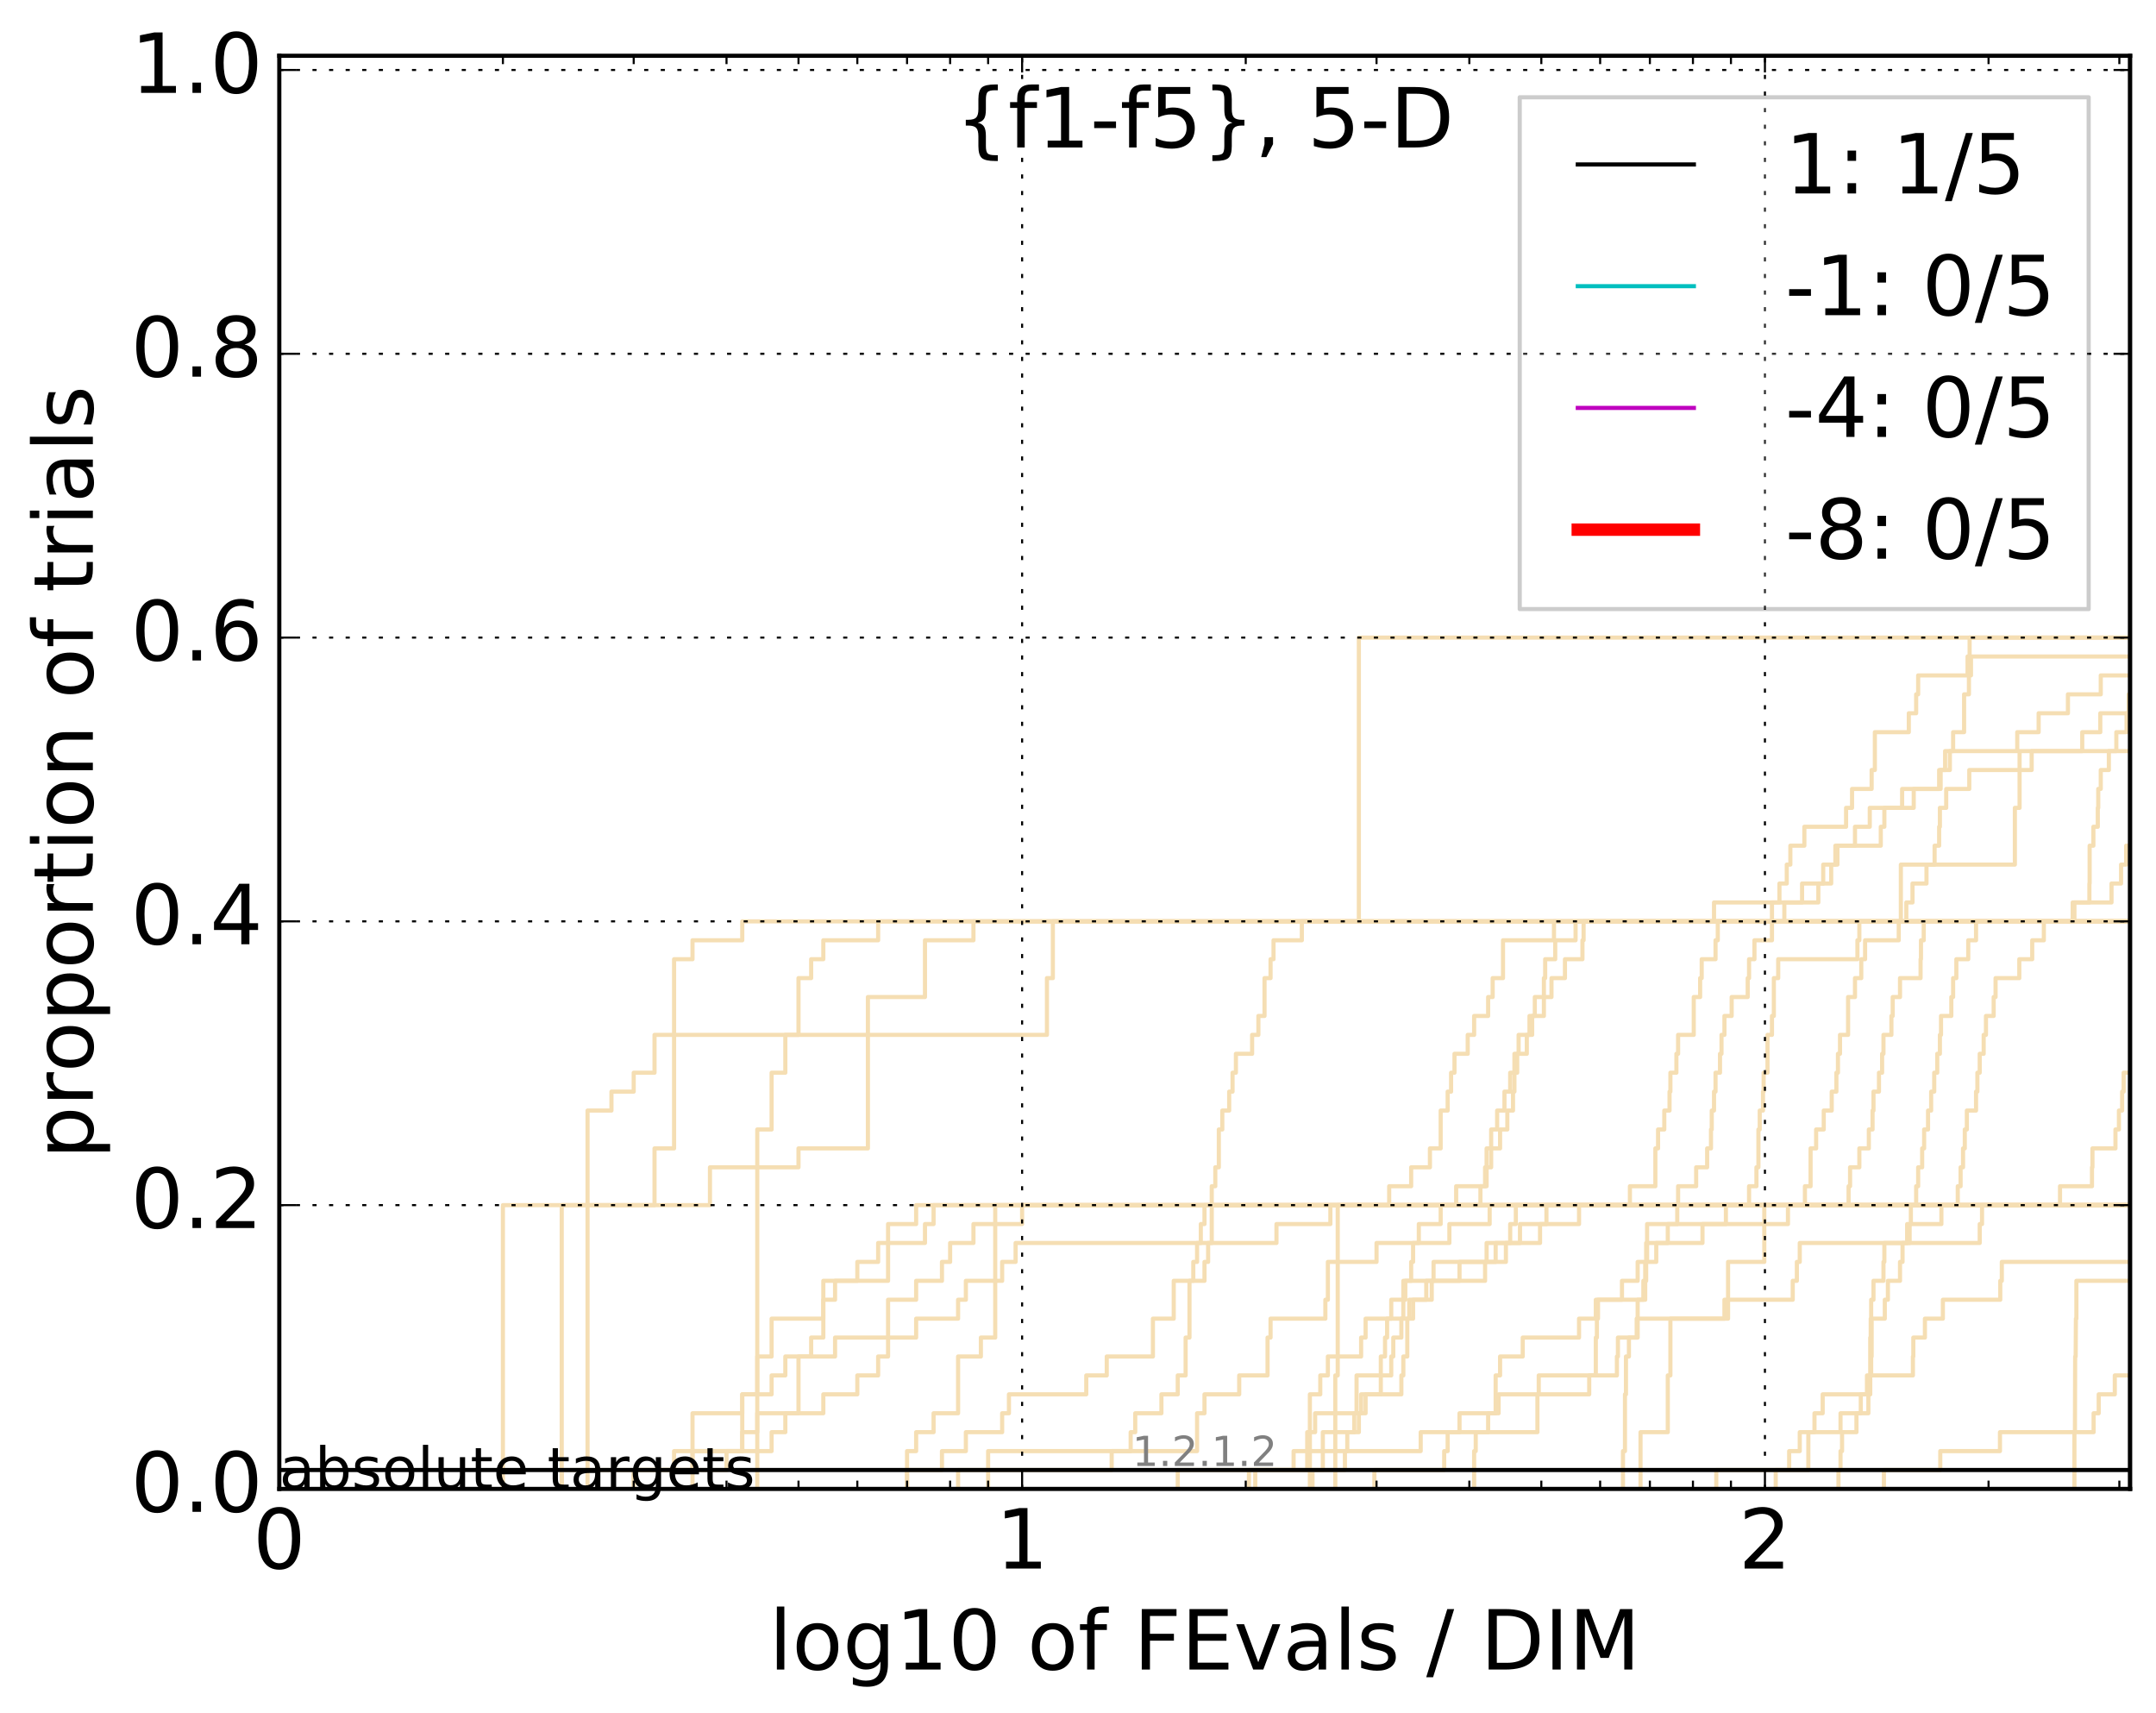 <?xml version="1.0" encoding="utf-8" standalone="no"?>
<!DOCTYPE svg PUBLIC "-//W3C//DTD SVG 1.1//EN"
  "http://www.w3.org/Graphics/SVG/1.1/DTD/svg11.dtd">
<!-- Created with matplotlib (http://matplotlib.org/) -->
<svg height="413pt" version="1.1" viewBox="0 0 520 413" width="520pt" xmlns="http://www.w3.org/2000/svg" xmlns:xlink="http://www.w3.org/1999/xlink">
 <defs>
  <style type="text/css">
*{stroke-linecap:butt;stroke-linejoin:round;stroke-miterlimit:100000;}
  </style>
 </defs>
 <g id="figure_1">
  <g id="patch_1">
   <path d="M 0 413.969 
L 520.962 413.969 
L 520.962 0 
L 0 0 
z
" style="fill:#ffffff;"/>
  </g>
  <g id="axes_1">
   <g id="patch_2">
    <path d="M 67.362 359.056 
L 513.763 359.056 
L 513.763 13.456 
L 67.362 13.456 
z
" style="fill:#ffffff;"/>
   </g>
   <g id="line2d_1">
    <path clip-path="url(#p00bef74206)" d="M 391.441 359.056 
L 391.441 354.494 
L 391.441 354.494 
L 391.441 349.932 
L 391.922 349.932 
L 391.922 345.369 
L 391.922 345.369 
L 391.922 340.807 
L 391.922 340.807 
L 391.922 336.244 
L 392.162 336.244 
L 392.162 331.682 
L 392.162 331.682 
L 392.162 327.12 
L 392.877 327.12 
L 392.877 322.557 
L 394.983 322.557 
L 394.983 317.995 
L 394.983 317.995 
L 394.983 313.433 
L 396.356 313.433 
L 396.356 308.87 
L 397.034 308.87 
L 397.034 304.308 
L 399.469 304.308 
L 399.469 299.745 
L 402.252 299.745 
L 402.252 295.183 
L 404.532 295.183 
L 404.532 290.621 
L 421.853 290.621 
L 421.853 286.058 
L 423.631 286.058 
L 423.631 281.496 
L 424.109 281.496 
L 424.109 276.934 
L 424.109 276.934 
L 424.109 272.371 
L 424.425 272.371 
L 424.425 267.809 
L 425.212 267.809 
L 425.212 263.246 
L 425.369 263.246 
L 425.369 258.684 
L 426.3 258.684 
L 426.3 254.122 
L 426.3 254.122 
L 426.3 249.559 
L 427.374 249.559 
L 427.374 244.997 
L 427.829 244.997 
L 427.829 240.435 
L 427.829 240.435 
L 427.829 235.872 
L 428.882 235.872 
L 428.882 231.31 
L 447.987 231.31 
L 447.987 226.747 
L 448.452 226.747 
L 448.452 222.185 
L 459.78 222.185 
L 459.78 217.623 
L 461.272 217.623 
L 461.272 213.06 
L 464.645 213.06 
L 464.645 208.498 
L 466.6 208.498 
L 466.6 203.936 
L 467.696 203.936 
L 467.696 199.373 
L 467.877 199.373 
L 467.877 194.811 
L 469.401 194.811 
L 469.401 190.248 
L 474.964 190.248 
L 474.964 185.686 
L 490.012 185.686 
L 490.012 181.124 
L 502.21 181.124 
L 502.21 176.561 
L 506.567 176.561 
L 506.567 171.999 
L 513.511 171.999 
L 513.511 167.437 
L 520.854 167.437 
L 520.854 162.874 
L 520.854 162.874 
" style="fill:none;stroke:#f5deb3;stroke-linecap:square;"/>
   </g>
   <g id="line2d_2">
    <path clip-path="url(#p00bef74206)" d="M 322.056 359.056 
L 322.056 345.369 
L 322.056 345.369 
L 322.056 331.682 
L 322.643 331.682 
L 322.643 317.995 
L 322.643 317.995 
L 322.643 304.308 
L 322.643 304.308 
L 322.643 290.621 
L 521.962 290.621 
" style="fill:none;stroke:#f5deb3;stroke-linecap:square;"/>
   </g>
   <g id="line2d_3">
    <path clip-path="url(#p00bef74206)" d="M 182.643 359.056 
L 182.643 354.494 
L 182.643 354.494 
L 182.643 349.932 
L 182.643 349.932 
L 182.643 345.369 
L 182.643 345.369 
L 182.643 340.807 
L 182.643 340.807 
L 182.643 336.244 
L 182.643 336.244 
L 182.643 331.682 
L 182.643 331.682 
L 182.643 327.12 
L 182.643 327.12 
L 182.643 322.557 
L 182.643 322.557 
L 182.643 317.995 
L 182.643 317.995 
L 182.643 313.433 
L 182.643 313.433 
L 182.643 308.87 
L 182.643 308.87 
L 182.643 304.308 
L 182.643 304.308 
L 182.643 299.745 
L 182.643 299.745 
L 182.643 295.183 
L 182.643 295.183 
L 182.643 290.621 
L 182.643 290.621 
L 182.643 286.058 
L 182.643 286.058 
L 182.643 281.496 
L 182.643 281.496 
L 182.643 276.934 
L 182.643 276.934 
L 182.643 272.371 
L 186.102 272.371 
L 186.102 267.809 
L 186.102 267.809 
L 186.102 263.246 
L 186.102 263.246 
L 186.102 258.684 
L 189.413 258.684 
L 189.413 254.122 
L 189.413 254.122 
L 189.413 249.559 
L 192.589 249.559 
L 192.589 244.997 
L 192.589 244.997 
L 192.589 240.435 
L 192.589 240.435 
L 192.589 235.872 
L 195.641 235.872 
L 195.641 231.31 
L 198.577 231.31 
L 198.577 226.747 
L 211.797 226.747 
L 211.797 222.185 
L 521.962 222.185 
" style="fill:none;stroke:#f5deb3;stroke-linecap:square;"/>
   </g>
   <g id="line2d_4">
    <path clip-path="url(#p00bef74206)" d="M 135.481 359.056 
L 135.481 354.494 
L 167.029 354.494 
L 167.029 349.932 
L 186.102 349.932 
L 186.102 345.369 
L 189.413 345.369 
L 189.413 340.807 
L 198.577 340.807 
L 198.577 336.244 
L 206.775 336.244 
L 206.775 331.682 
L 211.797 331.682 
L 211.797 327.12 
L 214.191 327.12 
L 214.191 322.557 
L 214.191 322.557 
L 214.191 317.995 
L 214.191 317.995 
L 214.191 313.433 
L 220.961 313.433 
L 220.961 308.87 
L 227.189 308.87 
L 227.189 304.308 
L 229.159 304.308 
L 229.159 299.745 
L 234.786 299.745 
L 234.786 295.183 
L 246.521 295.183 
L 246.521 290.621 
L 404.736 290.621 
L 404.736 286.058 
L 409.092 286.058 
L 409.092 281.496 
L 411.743 281.496 
L 411.743 276.934 
L 412.668 276.934 
L 412.668 272.371 
L 412.852 272.371 
L 412.852 267.809 
L 413.401 267.809 
L 413.401 263.246 
L 413.764 263.246 
L 413.764 258.684 
L 414.845 258.684 
L 414.845 254.122 
L 415.202 254.122 
L 415.202 249.559 
L 415.911 249.559 
L 415.911 244.997 
L 417.655 244.997 
L 417.655 240.435 
L 421.525 240.435 
L 421.525 235.872 
L 421.853 235.872 
L 421.853 231.31 
L 423.15 231.31 
L 423.15 226.747 
L 427.374 226.747 
L 427.374 222.185 
L 499.907 222.185 
L 499.907 217.623 
L 503.937 217.623 
L 503.937 213.06 
L 503.994 213.06 
L 503.994 208.498 
L 503.994 208.498 
L 503.994 203.936 
L 504.898 203.936 
L 504.898 199.373 
L 505.959 199.373 
L 505.959 194.811 
L 506.07 194.811 
L 506.07 190.248 
L 506.677 190.248 
L 506.677 185.686 
L 508.63 185.686 
L 508.63 181.124 
L 510.431 181.124 
L 510.431 176.561 
L 512.905 176.561 
L 512.905 171.999 
L 513.411 171.999 
L 513.411 167.437 
L 517.053 167.437 
L 517.053 162.874 
L 517.341 162.874 
L 517.341 158.312 
L 518.953 158.312 
L 518.953 153.749 
L 518.953 153.749 
" style="fill:none;stroke:#f5deb3;stroke-linecap:square;"/>
   </g>
   <g id="line2d_5">
    <path clip-path="url(#p00bef74206)" d="M 331.482 359.056 
L 331.482 354.494 
L 348.32 354.494 
L 348.32 349.932 
L 349.157 349.932 
L 349.157 345.369 
L 352.016 345.369 
L 352.016 340.807 
L 360.733 340.807 
L 360.733 336.244 
L 360.733 336.244 
L 360.733 331.682 
L 361.802 331.682 
L 361.802 327.12 
L 367.264 327.12 
L 367.264 322.557 
L 380.843 322.557 
L 380.843 317.995 
L 384.89 317.995 
L 384.89 313.433 
L 391.199 313.433 
L 391.199 308.87 
L 394.983 308.87 
L 394.983 304.308 
L 397.259 304.308 
L 397.259 299.745 
L 410.618 299.745 
L 410.618 295.183 
L 431.235 295.183 
L 431.235 290.621 
L 435.328 290.621 
L 435.328 286.058 
L 436.69 286.058 
L 436.69 281.496 
L 436.69 281.496 
L 436.69 276.934 
L 438.029 276.934 
L 438.029 272.371 
L 439.866 272.371 
L 439.866 267.809 
L 441.788 267.809 
L 441.788 263.246 
L 442.918 263.246 
L 442.918 258.684 
L 443.291 258.684 
L 443.291 254.122 
L 443.786 254.122 
L 443.786 249.559 
L 445.734 249.559 
L 445.734 244.997 
L 445.734 244.997 
L 445.734 240.435 
L 447.4 240.435 
L 447.4 235.872 
L 448.916 235.872 
L 448.916 231.31 
L 449.834 231.31 
L 449.834 226.747 
L 457.952 226.747 
L 457.952 222.185 
L 521.962 222.185 
" style="fill:none;stroke:#f5deb3;stroke-linecap:square;"/>
   </g>
   <g id="line2d_6"/>
   <g id="line2d_7">
    <path clip-path="url(#p00bef74206)" d="M 316.561 359.056 
L 316.561 354.494 
L 319.051 354.494 
L 319.051 349.932 
L 324.948 349.932 
L 324.948 345.369 
L 327.738 345.369 
L 327.738 340.807 
L 329.364 340.807 
L 329.364 336.244 
L 333.033 336.244 
L 333.033 327.12 
L 334.05 327.12 
L 334.05 322.557 
L 334.553 322.557 
L 334.553 317.995 
L 335.551 317.995 
L 335.551 313.433 
L 338.469 313.433 
L 338.469 308.87 
L 340.355 308.87 
L 340.355 304.308 
L 340.82 304.308 
L 340.82 299.745 
L 342.197 299.745 
L 342.197 295.183 
L 347.474 295.183 
L 347.474 290.621 
L 462.153 290.621 
L 462.153 286.058 
L 462.638 286.058 
L 462.638 281.496 
L 463.6 281.496 
L 463.6 276.934 
L 464.077 276.934 
L 464.077 272.371 
L 465.021 272.371 
L 465.021 267.809 
L 465.768 267.809 
L 465.768 263.246 
L 466.508 263.246 
L 466.508 258.684 
L 467.242 258.684 
L 467.242 254.122 
L 467.877 254.122 
L 467.877 249.559 
L 468.148 249.559 
L 468.148 244.997 
L 470.633 244.997 
L 470.633 240.435 
L 471.068 240.435 
L 471.068 235.872 
L 471.846 235.872 
L 471.846 231.31 
L 474.715 231.31 
L 474.715 226.747 
L 476.598 226.747 
L 476.598 222.185 
L 521.962 222.185 
L 521.962 222.185 
" style="fill:none;stroke:#f5deb3;stroke-linecap:square;"/>
   </g>
   <g id="line2d_8">
    <path clip-path="url(#p00bef74206)" d="M 0 0 
" style="fill:none;stroke:#f5deb3;stroke-linecap:square;"/>
   </g>
   <g id="line2d_9">
    <path clip-path="url(#p00bef74206)" d="M 218.769 359.056 
L 218.769 354.494 
L 227.189 354.494 
L 227.189 349.932 
L 232.955 349.932 
L 232.955 345.369 
L 241.707 345.369 
L 241.707 340.807 
L 243.345 340.807 
L 243.345 336.244 
L 261.994 336.244 
L 261.994 331.682 
L 266.935 331.682 
L 266.935 327.12 
L 278.07 327.12 
L 278.07 322.557 
L 278.07 322.557 
L 278.07 317.995 
L 283.091 317.995 
L 283.091 313.433 
L 283.091 313.433 
L 283.091 308.87 
L 287.808 308.87 
L 287.808 304.308 
L 288.719 304.308 
L 288.719 299.745 
L 289.618 299.745 
L 289.618 295.183 
L 290.507 295.183 
L 290.507 290.621 
L 445.855 290.621 
L 445.855 286.058 
L 446.214 286.058 
L 446.214 281.496 
L 448.452 281.496 
L 448.452 276.934 
L 450.741 276.934 
L 450.741 272.371 
L 451.638 272.371 
L 451.638 267.809 
L 451.861 267.809 
L 451.861 263.246 
L 453.183 263.246 
L 453.183 258.684 
L 453.944 258.684 
L 453.944 254.122 
L 454.268 254.122 
L 454.268 249.559 
L 456.184 249.559 
L 456.184 244.997 
L 456.499 244.997 
L 456.499 240.435 
L 458.259 240.435 
L 458.259 235.872 
L 463.217 235.872 
L 463.217 231.31 
L 463.313 231.31 
L 463.313 226.747 
L 463.982 226.747 
L 463.982 222.185 
L 521.962 222.185 
" style="fill:none;stroke:#f5deb3;stroke-linecap:square;"/>
   </g>
   <g id="line2d_10">
    <path clip-path="url(#p00bef74206)" d="M 301.228 359.056 
L 301.228 354.494 
L 315.285 354.494 
L 315.285 349.932 
L 315.926 349.932 
L 315.926 336.244 
L 318.436 336.244 
L 318.436 331.682 
L 320.267 331.682 
L 320.267 327.12 
L 328.284 327.12 
L 328.284 322.557 
L 329.364 322.557 
L 329.364 317.995 
L 339.888 317.995 
L 339.888 313.433 
L 345.319 313.433 
L 345.319 308.87 
L 358.182 308.87 
L 358.182 304.308 
L 358.552 304.308 
L 358.552 299.745 
L 371.436 299.745 
L 371.436 295.183 
L 372.983 295.183 
L 372.983 290.621 
L 521.962 290.621 
L 521.962 290.621 
" style="fill:none;stroke:#f5deb3;stroke-linecap:square;"/>
   </g>
   <g id="line2d_11">
    <path clip-path="url(#p00bef74206)" d="M 152.843 359.056 
L 152.843 354.494 
L 175.227 354.494 
L 175.227 349.932 
L 179.023 349.932 
L 179.023 345.369 
L 179.023 345.369 
L 179.023 340.807 
L 179.023 340.807 
L 179.023 336.244 
L 182.643 336.244 
L 182.643 331.682 
L 182.643 331.682 
L 182.643 327.12 
L 186.102 327.12 
L 186.102 322.557 
L 186.102 322.557 
L 186.102 317.995 
L 198.577 317.995 
L 198.577 313.433 
L 198.577 313.433 
L 198.577 308.87 
L 214.191 308.87 
L 214.191 304.308 
L 214.191 304.308 
L 214.191 299.745 
L 223.093 299.745 
L 223.093 295.183 
L 225.168 295.183 
L 225.168 290.621 
L 393.114 290.621 
L 393.114 286.058 
L 399.251 286.058 
L 399.251 281.496 
L 399.251 281.496 
L 399.251 276.934 
L 399.904 276.934 
L 399.904 272.371 
L 401.406 272.371 
L 401.406 267.809 
L 402.672 267.809 
L 402.672 263.246 
L 402.88 263.246 
L 402.88 258.684 
L 404.327 258.684 
L 404.327 254.122 
L 404.736 254.122 
L 404.736 249.559 
L 408.512 249.559 
L 408.512 244.997 
L 408.512 244.997 
L 408.512 240.435 
L 410.049 240.435 
L 410.049 235.872 
L 410.429 235.872 
L 410.429 231.31 
L 413.764 231.31 
L 413.764 226.747 
L 414.306 226.747 
L 414.306 222.185 
L 521.962 222.185 
" style="fill:none;stroke:#f5deb3;stroke-linecap:square;"/>
   </g>
   <g id="line2d_12">
    <path clip-path="url(#p00bef74206)" d="M 141.709 359.056 
L 141.709 354.494 
L 141.709 354.494 
L 141.709 349.932 
L 141.709 349.932 
L 141.709 345.369 
L 141.709 345.369 
L 141.709 340.807 
L 141.709 340.807 
L 141.709 336.244 
L 141.709 336.244 
L 141.709 331.682 
L 141.709 331.682 
L 141.709 327.12 
L 141.709 327.12 
L 141.709 322.557 
L 141.709 322.557 
L 141.709 317.995 
L 141.709 317.995 
L 141.709 313.433 
L 141.709 313.433 
L 141.709 308.87 
L 141.709 308.87 
L 141.709 304.308 
L 141.709 304.308 
L 141.709 299.745 
L 141.709 299.745 
L 141.709 295.183 
L 141.709 295.183 
L 141.709 290.621 
L 171.236 290.621 
L 171.236 286.058 
L 171.236 286.058 
L 171.236 281.496 
L 192.589 281.496 
L 192.589 276.934 
L 209.327 276.934 
L 209.327 272.371 
L 209.327 272.371 
L 209.327 267.809 
L 209.327 267.809 
L 209.327 263.246 
L 209.327 263.246 
L 209.327 258.684 
L 209.327 258.684 
L 209.327 254.122 
L 209.327 254.122 
L 209.327 249.559 
L 209.327 249.559 
L 209.327 244.997 
L 209.327 244.997 
L 209.327 240.435 
L 223.093 240.435 
L 223.093 235.872 
L 223.093 235.872 
L 223.093 231.31 
L 223.093 231.31 
L 223.093 226.747 
L 234.786 226.747 
L 234.786 222.185 
L 427.374 222.185 
L 427.374 217.623 
L 429.18 217.623 
L 429.18 213.06 
L 430.945 213.06 
L 430.945 208.498 
L 431.813 208.498 
L 431.813 203.936 
L 435.19 203.936 
L 435.19 199.373 
L 445.252 199.373 
L 445.252 194.811 
L 446.691 194.811 
L 446.691 190.248 
L 451.415 190.248 
L 451.415 185.686 
L 452.193 185.686 
L 452.193 181.124 
L 452.193 181.124 
L 452.193 176.561 
L 460.38 176.561 
L 460.38 171.999 
L 462.153 171.999 
L 462.153 167.437 
L 462.638 167.437 
L 462.638 162.874 
L 474.55 162.874 
L 474.55 158.312 
L 475.046 158.312 
L 475.046 153.749 
L 475.046 153.749 
L 475.046 153.749 
L 513.763 153.749 
" style="fill:none;stroke:#f5deb3;stroke-linecap:square;"/>
   </g>
   <g id="line2d_13">
    <path clip-path="url(#p00bef74206)" d="M 395.673 359.056 
L 395.673 354.494 
L 395.673 354.494 
L 395.673 349.932 
L 395.673 349.932 
L 395.673 345.369 
L 402.252 345.369 
L 402.252 340.807 
L 402.252 340.807 
L 402.252 336.244 
L 402.252 336.244 
L 402.252 331.682 
L 402.88 331.682 
L 402.88 327.12 
L 402.88 327.12 
L 402.88 322.557 
L 402.88 322.557 
L 402.88 317.995 
L 416.788 317.995 
L 416.788 313.433 
L 416.788 313.433 
L 416.788 308.87 
L 416.788 308.87 
L 416.788 304.308 
L 425.525 304.308 
L 425.525 299.745 
L 425.525 299.745 
L 425.525 295.183 
L 425.525 295.183 
L 425.525 290.621 
L 521.962 290.621 
" style="fill:none;stroke:#f5deb3;stroke-linecap:square;"/>
   </g>
   <g id="line2d_14">
    <path clip-path="url(#p00bef74206)" d="M 218.769 359.056 
L 218.769 354.494 
L 218.769 354.494 
L 218.769 349.932 
L 220.961 349.932 
L 220.961 345.369 
L 225.168 345.369 
L 225.168 340.807 
L 231.08 340.807 
L 231.08 336.244 
L 231.08 336.244 
L 231.08 331.682 
L 231.08 331.682 
L 231.08 327.12 
L 236.575 327.12 
L 236.575 322.557 
L 240.034 322.557 
L 240.034 317.995 
L 240.034 317.995 
L 240.034 313.433 
L 240.034 313.433 
L 240.034 308.87 
L 240.034 308.87 
L 240.034 304.308 
L 240.034 304.308 
L 240.034 299.745 
L 240.034 299.745 
L 240.034 295.183 
L 240.034 295.183 
L 240.034 290.621 
L 335.054 290.621 
L 335.054 286.058 
L 340.355 286.058 
L 340.355 281.496 
L 344.88 281.496 
L 344.88 276.934 
L 347.474 276.934 
L 347.474 272.371 
L 347.474 272.371 
L 347.474 267.809 
L 349.157 267.809 
L 349.157 263.246 
L 349.984 263.246 
L 349.984 258.684 
L 350.803 258.684 
L 350.803 254.122 
L 353.996 254.122 
L 353.996 249.559 
L 355.544 249.559 
L 355.544 244.997 
L 358.92 244.997 
L 358.92 240.435 
L 360.013 240.435 
L 360.013 235.872 
L 362.506 235.872 
L 362.506 231.31 
L 362.506 231.31 
L 362.506 226.747 
L 374.8 226.747 
L 374.8 222.185 
L 521.962 222.185 
" style="fill:none;stroke:#f5deb3;stroke-linecap:square;"/>
   </g>
   <g id="line2d_15">
    <path clip-path="url(#p00bef74206)" style="fill:none;stroke:#f5deb3;stroke-linecap:square;"/>
   </g>
   <g id="line2d_16">
    <path clip-path="url(#p00bef74206)" d="M 428.282 359.056 
L 428.282 354.494 
L 436.148 354.494 
L 436.148 345.369 
L 443.909 345.369 
L 443.909 340.807 
L 448.8 340.807 
L 448.8 336.244 
L 450.966 336.244 
L 450.966 331.682 
L 451.079 331.682 
L 451.079 322.557 
L 451.191 322.557 
L 451.191 317.995 
L 451.303 317.995 
L 451.303 313.433 
L 451.861 313.433 
L 451.861 308.87 
L 454.268 308.87 
L 454.268 304.308 
L 454.484 304.308 
L 454.484 299.745 
L 459.981 299.745 
L 459.981 295.183 
L 468.239 295.183 
L 468.239 290.621 
L 521.962 290.621 
L 521.962 290.621 
" style="fill:none;stroke:#f5deb3;stroke-linecap:square;"/>
   </g>
   <g id="line2d_17">
    <path clip-path="url(#p00bef74206)" d="M 315.926 359.056 
L 315.926 354.494 
L 324.378 354.494 
L 324.378 349.932 
L 342.651 349.932 
L 342.651 345.369 
L 358.92 345.369 
L 358.92 340.807 
L 361.447 340.807 
L 361.447 336.244 
L 383.296 336.244 
L 383.296 331.682 
L 389.977 331.682 
L 389.977 327.12 
L 390.223 327.12 
L 390.223 322.557 
L 394.752 322.557 
L 394.752 317.995 
L 415.911 317.995 
L 415.911 313.433 
L 432.386 313.433 
L 432.386 308.87 
L 433.379 308.87 
L 433.379 304.308 
L 434.08 304.308 
L 434.08 299.745 
L 477.483 299.745 
L 477.483 295.183 
L 478.041 295.183 
L 478.041 290.621 
L 521.962 290.621 
" style="fill:none;stroke:#f5deb3;stroke-linecap:square;"/>
   </g>
   <g id="line2d_18">
    <path clip-path="url(#p00bef74206)" d="M 135.481 359.056 
L 135.481 354.494 
L 135.481 354.494 
L 135.481 349.932 
L 135.481 349.932 
L 135.481 345.369 
L 135.481 345.369 
L 135.481 340.807 
L 135.481 340.807 
L 135.481 336.244 
L 135.481 336.244 
L 135.481 331.682 
L 135.481 331.682 
L 135.481 327.12 
L 135.481 327.12 
L 135.481 322.557 
L 135.481 322.557 
L 135.481 317.995 
L 135.481 317.995 
L 135.481 313.433 
L 135.481 313.433 
L 135.481 308.87 
L 135.481 308.87 
L 135.481 304.308 
L 135.481 304.308 
L 135.481 299.745 
L 135.481 299.745 
L 135.481 295.183 
L 135.481 295.183 
L 135.481 290.621 
L 141.709 290.621 
L 141.709 286.058 
L 141.709 286.058 
L 141.709 281.496 
L 141.709 281.496 
L 141.709 276.934 
L 141.709 276.934 
L 141.709 272.371 
L 141.709 272.371 
L 141.709 267.809 
L 147.475 267.809 
L 147.475 263.246 
L 152.843 263.246 
L 152.843 258.684 
L 157.865 258.684 
L 157.865 254.122 
L 157.865 254.122 
L 157.865 249.559 
L 162.582 249.559 
L 162.582 244.997 
L 162.582 244.997 
L 162.582 240.435 
L 162.582 240.435 
L 162.582 235.872 
L 162.582 235.872 
L 162.582 231.31 
L 167.029 231.31 
L 167.029 226.747 
L 179.023 226.747 
L 179.023 222.185 
L 521.962 222.185 
" style="fill:none;stroke:#f5deb3;stroke-linecap:square;"/>
   </g>
   <g id="line2d_19">
    <path clip-path="url(#p00bef74206)" d="M 454.376 359.056 
L 454.376 357.536 
L 454.376 357.536 
L 454.376 357.536 
L 454.376 356.015 
L 454.376 356.015 
L 454.376 356.015 
L 454.376 354.494 
L 467.968 354.494 
L 467.968 349.932 
L 482.365 349.932 
L 482.365 345.369 
L 504.955 345.369 
L 504.955 340.807 
L 506.181 340.807 
L 506.181 336.244 
L 510.064 336.244 
L 510.064 331.682 
L 515.695 331.682 
L 515.695 327.12 
L 519 327.12 
L 519 322.557 
L 521.356 322.557 
L 521.356 317.995 
L 521.962 317.995 
L 521.962 317.995 
" style="fill:none;stroke:#f5deb3;stroke-linecap:square;"/>
   </g>
   <g id="line2d_20">
    <path clip-path="url(#p00bef74206)" d="M 152.843 359.056 
L 152.843 354.494 
L 162.582 354.494 
L 162.582 349.932 
L 167.029 349.932 
L 167.029 345.369 
L 167.029 345.369 
L 167.029 340.807 
L 179.023 340.807 
L 179.023 336.244 
L 186.102 336.244 
L 186.102 331.682 
L 189.413 331.682 
L 189.413 327.12 
L 195.641 327.12 
L 195.641 322.557 
L 198.577 322.557 
L 198.577 317.995 
L 198.577 317.995 
L 198.577 313.433 
L 201.407 313.433 
L 201.407 308.87 
L 206.775 308.87 
L 206.775 304.308 
L 211.797 304.308 
L 211.797 299.745 
L 214.191 299.745 
L 214.191 295.183 
L 220.961 295.183 
L 220.961 290.621 
L 351.21 290.621 
L 351.21 286.058 
L 358.182 286.058 
L 358.182 281.496 
L 358.552 281.496 
L 358.552 276.934 
L 359.65 276.934 
L 359.65 272.371 
L 361.091 272.371 
L 361.091 267.809 
L 362.856 267.809 
L 362.856 263.246 
L 364.239 263.246 
L 364.239 258.684 
L 365.26 258.684 
L 365.26 254.122 
L 368.247 254.122 
L 368.247 249.559 
L 368.895 249.559 
L 368.895 244.997 
L 372.368 244.997 
L 372.368 240.435 
L 374.199 240.435 
L 374.199 235.872 
L 377.448 235.872 
L 377.448 231.31 
L 381.67 231.31 
L 381.67 226.747 
L 381.943 226.747 
L 381.943 222.185 
L 413.401 222.185 
L 413.401 217.623 
L 434.637 217.623 
L 434.637 213.06 
L 439.737 213.06 
L 439.737 208.498 
L 442.668 208.498 
L 442.668 203.936 
L 453.619 203.936 
L 453.619 199.373 
L 454.484 199.373 
L 454.484 194.811 
L 458.77 194.811 
L 458.77 190.248 
L 467.696 190.248 
L 467.696 185.686 
L 470.283 185.686 
L 470.283 181.124 
L 486.532 181.124 
L 486.532 176.561 
L 491.696 176.561 
L 491.696 171.999 
L 498.76 171.999 
L 498.76 167.437 
L 506.677 167.437 
L 506.677 162.874 
L 521.962 162.874 
" style="fill:none;stroke:#f5deb3;stroke-linecap:square;"/>
   </g>
   <g id="line2d_21">
    <path clip-path="url(#p00bef74206)" d="M 500.325 359.056 
L 500.325 354.494 
L 500.325 354.494 
L 500.325 354.494 
L 500.325 349.932 
L 500.325 349.932 
L 500.325 349.932 
L 500.325 345.369 
L 500.445 345.369 
L 500.504 327.12 
L 500.623 327.12 
L 500.682 317.995 
L 500.801 317.995 
L 500.801 308.87 
L 516.231 308.87 
L 516.28 240.435 
L 516.957 240.435 
L 517.053 171.999 
L 517.628 171.999 
L 517.676 158.312 
L 517.771 158.312 
L 517.771 153.749 
L 518.009 153.749 
L 518.009 149.187 
L 518.199 149.187 
L 518.293 135.5 
L 518.341 135.5 
L 518.435 126.375 
L 518.53 126.375 
L 518.53 121.813 
L 518.671 121.813 
L 518.765 112.688 
L 519.094 112.688 
L 519.094 108.126 
L 519.328 108.126 
L 519.328 94.439 
L 519.747 94.439 
L 519.747 89.876 
L 519.886 89.876 
L 519.979 80.751 
L 521.962 80.751 
L 521.962 80.751 
" style="fill:none;stroke:#f5deb3;stroke-linecap:square;"/>
   </g>
   <g id="line2d_22">
    <path clip-path="url(#p00bef74206)" d="M 167.029 359.056 
L 167.029 354.494 
L 167.029 354.494 
L 167.029 349.932 
L 179.023 349.932 
L 179.023 345.369 
L 182.643 345.369 
L 182.643 340.807 
L 192.589 340.807 
L 192.589 336.244 
L 192.589 336.244 
L 192.589 331.682 
L 192.589 331.682 
L 192.589 327.12 
L 201.407 327.12 
L 201.407 322.557 
L 220.961 322.557 
L 220.961 317.995 
L 231.08 317.995 
L 231.08 313.433 
L 232.955 313.433 
L 232.955 308.87 
L 241.707 308.87 
L 241.707 304.308 
L 244.95 304.308 
L 244.95 299.745 
L 307.87 299.745 
L 307.87 295.183 
L 320.868 295.183 
L 320.868 290.621 
L 357.063 290.621 
L 357.063 286.058 
L 358.552 286.058 
L 358.552 281.496 
L 359.65 281.496 
L 359.65 276.934 
L 361.802 276.934 
L 361.802 272.371 
L 363.55 272.371 
L 363.55 267.809 
L 364.921 267.809 
L 364.921 263.246 
L 365.26 263.246 
L 365.26 258.684 
L 365.934 258.684 
L 365.934 254.122 
L 366.269 254.122 
L 366.269 249.559 
L 369.539 249.559 
L 369.539 244.997 
L 370.176 244.997 
L 370.176 240.435 
L 372.368 240.435 
L 372.368 235.872 
L 372.676 235.872 
L 372.676 231.31 
L 375.099 231.31 
L 375.099 226.747 
L 380.008 226.747 
L 380.008 222.185 
L 430.361 222.185 
L 430.361 217.623 
L 438.559 217.623 
L 438.559 213.06 
L 441.661 213.06 
L 441.661 208.498 
L 443.167 208.498 
L 443.167 203.936 
L 447.4 203.936 
L 447.4 199.373 
L 450.966 199.373 
L 450.966 194.811 
L 461.567 194.811 
L 461.567 190.248 
L 468.058 190.248 
L 468.058 185.686 
L 469.134 185.686 
L 469.134 181.124 
L 471.068 181.124 
L 471.068 176.561 
L 473.715 176.561 
L 473.715 171.999 
L 473.715 171.999 
L 473.715 167.437 
L 474.881 167.437 
L 474.881 162.874 
L 475.376 162.874 
L 475.376 158.312 
L 519.886 158.312 
L 519.886 153.749 
L 521.962 153.749 
" style="fill:none;stroke:#f5deb3;stroke-linecap:square;"/>
   </g>
   <g id="line2d_23">
    <path clip-path="url(#p00bef74206)" d="M 284.058 359.056 
L 284.058 354.494 
L 312.002 354.494 
L 312.002 349.932 
L 315.285 349.932 
L 315.285 345.369 
L 317.191 345.369 
L 317.191 340.807 
L 327.188 340.807 
L 327.188 336.244 
L 327.188 336.244 
L 327.188 331.682 
L 335.551 331.682 
L 335.551 327.12 
L 336.045 327.12 
L 336.045 322.557 
L 337.99 322.557 
L 337.99 317.995 
L 338.469 317.995 
L 338.469 313.433 
L 338.945 313.433 
L 338.945 308.87 
L 352.016 308.87 
L 352.016 304.308 
L 360.733 304.308 
L 360.733 299.745 
L 366.602 299.745 
L 366.602 295.183 
L 380.843 295.183 
L 380.843 290.621 
L 521.962 290.621 
" style="fill:none;stroke:#f5deb3;stroke-linecap:square;"/>
   </g>
   <g id="line2d_24">
    <path clip-path="url(#p00bef74206)" d="M 355.544 359.056 
L 355.544 354.494 
L 355.544 354.494 
L 355.544 349.932 
L 355.927 349.932 
L 355.927 345.369 
L 370.809 345.369 
L 370.809 340.807 
L 370.809 340.807 
L 370.809 336.244 
L 371.123 336.244 
L 371.123 331.682 
L 384.89 331.682 
L 384.89 327.12 
L 384.89 327.12 
L 384.89 322.557 
L 385.152 322.557 
L 385.152 317.995 
L 385.414 317.995 
L 385.414 313.433 
L 396.809 313.433 
L 396.809 308.87 
L 396.809 308.87 
L 396.809 304.308 
L 397.034 304.308 
L 397.034 299.745 
L 397.259 299.745 
L 397.259 295.183 
L 416.263 295.183 
L 416.263 290.621 
L 496.85 290.621 
L 496.85 286.058 
L 504.56 286.058 
L 504.56 281.496 
L 504.673 281.496 
L 504.673 276.934 
L 510.222 276.934 
L 510.222 272.371 
L 511.057 272.371 
L 511.057 267.809 
L 511.832 267.809 
L 511.832 263.246 
L 512.192 263.246 
L 512.192 258.684 
L 517.197 258.684 
L 517.197 254.122 
L 517.914 254.122 
L 517.914 249.559 
L 518.812 249.559 
L 518.812 244.997 
L 520.67 244.997 
L 520.67 240.435 
L 521.402 240.435 
L 521.402 235.872 
L 521.962 235.872 
" style="fill:none;stroke:#f5deb3;stroke-linecap:square;"/>
   </g>
   <g id="line2d_25">
    <path clip-path="url(#p00bef74206)" d="M 302.754 359.056 
L 302.754 354.494 
L 315.926 354.494 
L 315.926 349.932 
L 319.051 349.932 
L 319.051 345.369 
L 326.634 345.369 
L 326.634 340.807 
L 328.284 340.807 
L 328.284 336.244 
L 337.99 336.244 
L 337.99 331.682 
L 338.469 331.682 
L 338.469 327.12 
L 339.418 327.12 
L 339.418 322.557 
L 339.418 322.557 
L 339.418 317.995 
L 340.82 317.995 
L 340.82 313.433 
L 343.996 313.433 
L 343.996 308.87 
L 345.755 308.87 
L 345.755 304.308 
L 363.204 304.308 
L 363.204 299.745 
L 364.239 299.745 
L 364.239 295.183 
L 365.598 295.183 
L 365.598 290.621 
L 521.962 290.621 
" style="fill:none;stroke:#f5deb3;stroke-linecap:square;"/>
   </g>
   <g id="line2d_26">
    <path clip-path="url(#p00bef74206)" d="M 443.415 359.056 
L 443.415 354.494 
L 443.909 354.494 
L 443.909 349.932 
L 444.278 349.932 
L 444.278 345.369 
L 447.752 345.369 
L 447.752 340.807 
L 450.628 340.807 
L 450.628 336.244 
L 451.079 336.244 
L 451.079 331.682 
L 451.303 331.682 
L 451.303 327.12 
L 451.415 327.12 
L 451.415 317.995 
L 454.591 317.995 
L 454.591 313.433 
L 455.339 313.433 
L 455.339 308.87 
L 458.259 308.87 
L 458.259 304.308 
L 458.871 304.308 
L 458.871 299.745 
L 460.579 299.745 
L 460.579 295.183 
L 460.877 295.183 
L 460.877 290.621 
L 520.256 290.621 
L 520.256 286.058 
L 520.808 286.058 
L 520.808 281.496 
L 521.356 281.496 
L 521.356 276.934 
L 521.962 276.934 
L 521.962 276.934 
" style="fill:none;stroke:#f5deb3;stroke-linecap:square;"/>
   </g>
   <g id="line2d_27">
    <path clip-path="url(#p00bef74206)" d="M 413.945 359.056 
L 413.945 354.494 
L 431.524 354.494 
L 431.524 349.932 
L 434.08 349.932 
L 434.08 345.369 
L 437.63 345.369 
L 437.63 340.807 
L 439.607 340.807 
L 439.607 336.244 
L 450.289 336.244 
L 450.289 331.682 
L 461.37 331.682 
L 461.37 327.12 
L 461.468 327.12 
L 461.468 322.557 
L 464.266 322.557 
L 464.266 317.995 
L 468.598 317.995 
L 468.598 313.433 
L 482.44 313.433 
L 482.44 308.87 
L 482.814 308.87 
L 482.814 304.308 
L 521.962 304.308 
" style="fill:none;stroke:#f5deb3;stroke-linecap:square;"/>
   </g>
   <g id="line2d_28">
    <path clip-path="url(#p00bef74206)" d="M 238.324 359.056 
L 238.324 354.494 
L 268.123 354.494 
L 268.123 349.932 
L 288.719 349.932 
L 288.719 345.369 
L 288.719 345.369 
L 288.719 340.807 
L 290.507 340.807 
L 290.507 336.244 
L 298.882 336.244 
L 298.882 331.682 
L 305.718 331.682 
L 305.718 327.12 
L 305.718 327.12 
L 305.718 322.557 
L 306.442 322.557 
L 306.442 317.995 
L 319.661 317.995 
L 319.661 313.433 
L 320.267 313.433 
L 320.267 308.87 
L 320.267 308.87 
L 320.267 304.308 
L 332.002 304.308 
L 332.002 299.745 
L 349.572 299.745 
L 349.572 295.183 
L 359.286 295.183 
L 359.286 290.621 
L 472.189 290.621 
L 472.189 286.058 
L 472.871 286.058 
L 472.871 281.496 
L 473.463 281.496 
L 473.463 276.934 
L 473.882 276.934 
L 473.882 272.371 
L 474.383 272.371 
L 474.383 267.809 
L 476.598 267.809 
L 476.598 263.246 
L 476.921 263.246 
L 476.921 258.684 
L 477.483 258.684 
L 477.483 254.122 
L 478.437 254.122 
L 478.437 249.559 
L 478.988 249.559 
L 478.988 244.997 
L 480.848 244.997 
L 480.848 240.435 
L 481.306 240.435 
L 481.306 235.872 
L 487.029 235.872 
L 487.029 231.31 
L 490.148 231.31 
L 490.148 226.747 
L 492.951 226.747 
L 492.951 222.185 
L 500.325 222.185 
L 500.325 217.623 
L 509.271 217.623 
L 509.271 213.06 
L 511.575 213.06 
L 511.575 208.498 
L 512.803 208.498 
L 512.803 203.936 
L 515.89 203.936 
L 515.89 199.373 
L 518.812 199.373 
L 518.812 194.811 
L 520.716 194.811 
L 520.716 190.248 
L 521.719 190.248 
L 521.719 185.686 
L 521.81 185.686 
L 521.81 181.124 
L 521.962 181.124 
" style="fill:none;stroke:#f5deb3;stroke-linecap:square;"/>
   </g>
   <g id="line2d_29">
    <path clip-path="url(#p00bef74206)" d="M 121.295 359.056 
L 121.295 354.494 
L 121.295 354.494 
L 121.295 349.932 
L 121.295 349.932 
L 121.295 345.369 
L 121.295 345.369 
L 121.295 340.807 
L 121.295 340.807 
L 121.295 336.244 
L 121.295 336.244 
L 121.295 331.682 
L 121.295 331.682 
L 121.295 327.12 
L 121.295 327.12 
L 121.295 322.557 
L 121.295 322.557 
L 121.295 317.995 
L 121.295 317.995 
L 121.295 313.433 
L 121.295 313.433 
L 121.295 308.87 
L 121.295 308.87 
L 121.295 304.308 
L 121.295 304.308 
L 121.295 299.745 
L 121.295 299.745 
L 121.295 295.183 
L 121.295 295.183 
L 121.295 290.621 
L 157.865 290.621 
L 157.865 286.058 
L 157.865 286.058 
L 157.865 281.496 
L 157.865 281.496 
L 157.865 276.934 
L 162.582 276.934 
L 162.582 272.371 
L 162.582 272.371 
L 162.582 267.809 
L 162.582 267.809 
L 162.582 263.246 
L 162.582 263.246 
L 162.582 258.684 
L 162.582 258.684 
L 162.582 254.122 
L 162.582 254.122 
L 162.582 249.559 
L 252.51 249.559 
L 252.51 244.997 
L 252.51 244.997 
L 252.51 240.435 
L 252.51 240.435 
L 252.51 235.872 
L 253.937 235.872 
L 253.937 231.31 
L 253.937 231.31 
L 253.937 226.747 
L 253.937 226.747 
L 253.937 222.185 
L 458.464 222.185 
L 458.464 217.623 
L 458.464 217.623 
L 458.464 213.06 
L 458.464 213.06 
L 458.464 208.498 
L 485.96 208.498 
L 485.96 203.936 
L 485.96 203.936 
L 485.96 199.373 
L 485.96 199.373 
L 485.96 194.811 
L 487.099 194.811 
L 487.099 190.248 
L 487.099 190.248 
L 487.099 185.686 
L 487.099 185.686 
L 487.099 181.124 
L 521.962 181.124 
" style="fill:none;stroke:#f5deb3;stroke-linecap:square;"/>
   </g>
   <g id="line2d_30">
    <path clip-path="url(#p00bef74206)" d="M 231.08 359.056 
L 231.08 354.494 
L 238.324 354.494 
L 238.324 349.932 
L 272.702 349.932 
L 272.702 345.369 
L 273.805 345.369 
L 273.805 340.807 
L 280.118 340.807 
L 280.118 336.244 
L 284.058 336.244 
L 284.058 331.682 
L 285.956 331.682 
L 285.956 327.12 
L 285.956 327.12 
L 285.956 322.557 
L 286.888 322.557 
L 286.888 317.995 
L 286.888 317.995 
L 286.888 313.433 
L 286.888 313.433 
L 286.888 308.87 
L 290.507 308.87 
L 290.507 304.308 
L 291.386 304.308 
L 291.386 299.745 
L 292.256 299.745 
L 292.256 295.183 
L 292.256 295.183 
L 292.256 290.621 
L 292.256 290.621 
L 292.256 286.058 
L 293.116 286.058 
L 293.116 281.496 
L 293.966 281.496 
L 293.966 276.934 
L 293.966 276.934 
L 293.966 272.371 
L 294.807 272.371 
L 294.807 267.809 
L 296.463 267.809 
L 296.463 263.246 
L 297.277 263.246 
L 297.277 258.684 
L 298.084 258.684 
L 298.084 254.122 
L 301.995 254.122 
L 301.995 249.559 
L 303.505 249.559 
L 303.505 244.997 
L 304.987 244.997 
L 304.987 240.435 
L 304.987 240.435 
L 304.987 235.872 
L 306.442 235.872 
L 306.442 231.31 
L 307.159 231.31 
L 307.159 226.747 
L 313.989 226.747 
L 313.989 222.185 
L 327.738 222.185 
L 327.738 217.623 
L 327.738 217.623 
L 327.738 213.06 
L 327.738 213.06 
L 327.738 208.498 
L 327.738 208.498 
L 327.738 203.936 
L 327.738 203.936 
L 327.738 199.373 
L 327.738 199.373 
L 327.738 194.811 
L 327.738 194.811 
L 327.738 190.248 
L 327.738 190.248 
L 327.738 185.686 
L 327.738 185.686 
L 327.738 181.124 
L 327.738 181.124 
L 327.738 176.561 
L 327.738 176.561 
L 327.738 171.999 
L 327.738 171.999 
L 327.738 167.437 
L 327.738 167.437 
L 327.738 162.874 
L 327.738 162.874 
L 327.738 158.312 
L 327.738 158.312 
L 327.738 153.749 
L 327.738 153.749 
L 327.738 153.749 
L 513.763 153.749 
" style="fill:none;stroke:#f5deb3;stroke-linecap:square;"/>
   </g>
   <g id="line2d_31">
    <path clip-path="url(#p00bef74206)" d="M -1 354.494 
L 513.763 354.494 
" style="fill:none;stroke:#000000;stroke-linecap:square;"/>
   </g>
   <g id="line2d_32"/>
   <g id="line2d_33"/>
   <g id="line2d_34"/>
   <g id="line2d_35"/>
   <g id="line2d_36">
    <path clip-path="url(#p00bef74206)" d="M 513.763 359.056 
L 513.763 13.456 
" style="fill:none;stroke:#000000;stroke-linecap:square;"/>
   </g>
   <g id="patch_3">
    <path d="M 67.362 13.456 
L 513.763 13.456 
" style="fill:none;stroke:#000000;stroke-linecap:square;stroke-linejoin:miter;"/>
   </g>
   <g id="patch_4">
    <path d="M 513.763 359.056 
L 513.763 13.456 
" style="fill:none;stroke:#000000;stroke-linecap:square;stroke-linejoin:miter;"/>
   </g>
   <g id="patch_5">
    <path d="M 67.362 359.056 
L 513.763 359.056 
" style="fill:none;stroke:#000000;stroke-linecap:square;stroke-linejoin:miter;"/>
   </g>
   <g id="patch_6">
    <path d="M 67.362 359.056 
L 67.362 13.456 
" style="fill:none;stroke:#000000;stroke-linecap:square;stroke-linejoin:miter;"/>
   </g>
   <g id="matplotlib.axis_1">
    <g id="xtick_1">
     <g id="line2d_37">
      <path clip-path="url(#p00bef74206)" d="M 67.362 359.056 
L 67.362 13.456 
" style="fill:none;stroke:#000000;stroke-dasharray:1,3;stroke-dashoffset:0.0;stroke-width:0.5;"/>
     </g>
     <g id="line2d_38">
      <defs>
       <path d="M 0 0 
L 0 -4 
" id="m5ec42f08cf" style="stroke:#000000;stroke-width:0.5;"/>
      </defs>
      <g>
       <use style="stroke:#000000;stroke-width:0.5;" x="67.362" xlink:href="#m5ec42f08cf" y="359.056"/>
      </g>
     </g>
     <g id="line2d_39">
      <defs>
       <path d="M 0 0 
L 0 4 
" id="m5c68001ff7" style="stroke:#000000;stroke-width:0.5;"/>
      </defs>
      <g>
       <use style="stroke:#000000;stroke-width:0.5;" x="67.362" xlink:href="#m5c68001ff7" y="13.456"/>
      </g>
     </g>
     <g id="text_1">
      <!-- 0 -->
      <defs>
       <path d="M 31.781 66.406 
Q 24.172 66.406 20.328 58.906 
Q 16.5 51.422 16.5 36.375 
Q 16.5 21.391 20.328 13.891 
Q 24.172 6.391 31.781 6.391 
Q 39.453 6.391 43.281 13.891 
Q 47.125 21.391 47.125 36.375 
Q 47.125 51.422 43.281 58.906 
Q 39.453 66.406 31.781 66.406 
M 31.781 74.219 
Q 44.047 74.219 50.516 64.516 
Q 56.984 54.828 56.984 36.375 
Q 56.984 17.969 50.516 8.266 
Q 44.047 -1.422 31.781 -1.422 
Q 19.531 -1.422 13.062 8.266 
Q 6.594 17.969 6.594 36.375 
Q 6.594 54.828 13.062 64.516 
Q 19.531 74.219 31.781 74.219 
" id="BitstreamVeraSans-Roman-30"/>
      </defs>
      <g transform="translate(61.0 378.253)scale(0.2 -0.2)">
       <use xlink:href="#BitstreamVeraSans-Roman-30"/>
      </g>
     </g>
    </g>
    <g id="xtick_2">
     <g id="line2d_40">
      <path clip-path="url(#p00bef74206)" d="M 246.521 359.056 
L 246.521 13.456 
" style="fill:none;stroke:#000000;stroke-dasharray:1,3;stroke-dashoffset:0.0;stroke-width:0.5;"/>
     </g>
     <g id="line2d_41">
      <g>
       <use style="stroke:#000000;stroke-width:0.5;" x="246.521" xlink:href="#m5ec42f08cf" y="359.056"/>
      </g>
     </g>
     <g id="line2d_42">
      <g>
       <use style="stroke:#000000;stroke-width:0.5;" x="246.521" xlink:href="#m5c68001ff7" y="13.456"/>
      </g>
     </g>
     <g id="text_2">
      <!-- 1 -->
      <defs>
       <path d="M 12.406 8.297 
L 28.516 8.297 
L 28.516 63.922 
L 10.984 60.406 
L 10.984 69.391 
L 28.422 72.906 
L 38.281 72.906 
L 38.281 8.297 
L 54.391 8.297 
L 54.391 0 
L 12.406 0 
z
" id="BitstreamVeraSans-Roman-31"/>
      </defs>
      <g transform="translate(240.159 378.253)scale(0.2 -0.2)">
       <use xlink:href="#BitstreamVeraSans-Roman-31"/>
      </g>
     </g>
    </g>
    <g id="xtick_3">
     <g id="line2d_43">
      <path clip-path="url(#p00bef74206)" d="M 425.68 359.056 
L 425.68 13.456 
" style="fill:none;stroke:#000000;stroke-dasharray:1,3;stroke-dashoffset:0.0;stroke-width:0.5;"/>
     </g>
     <g id="line2d_44">
      <g>
       <use style="stroke:#000000;stroke-width:0.5;" x="425.68" xlink:href="#m5ec42f08cf" y="359.056"/>
      </g>
     </g>
     <g id="line2d_45">
      <g>
       <use style="stroke:#000000;stroke-width:0.5;" x="425.68" xlink:href="#m5c68001ff7" y="13.456"/>
      </g>
     </g>
     <g id="text_3">
      <!-- 2 -->
      <defs>
       <path d="M 19.188 8.297 
L 53.609 8.297 
L 53.609 0 
L 7.328 0 
L 7.328 8.297 
Q 12.938 14.109 22.625 23.891 
Q 32.328 33.688 34.812 36.531 
Q 39.547 41.844 41.422 45.531 
Q 43.312 49.219 43.312 52.781 
Q 43.312 58.594 39.234 62.25 
Q 35.156 65.922 28.609 65.922 
Q 23.969 65.922 18.812 64.312 
Q 13.672 62.703 7.812 59.422 
L 7.812 69.391 
Q 13.766 71.781 18.938 73 
Q 24.125 74.219 28.422 74.219 
Q 39.75 74.219 46.484 68.547 
Q 53.219 62.891 53.219 53.422 
Q 53.219 48.922 51.531 44.891 
Q 49.859 40.875 45.406 35.406 
Q 44.188 33.984 37.641 27.219 
Q 31.109 20.453 19.188 8.297 
" id="BitstreamVeraSans-Roman-32"/>
      </defs>
      <g transform="translate(419.318 378.253)scale(0.2 -0.2)">
       <use xlink:href="#BitstreamVeraSans-Roman-32"/>
      </g>
     </g>
    </g>
    <g id="xtick_4">
     <g id="line2d_46">
      <defs>
       <path d="M 0 0 
L 0 -2 
" id="mabf8ece412" style="stroke:#000000;stroke-width:0.5;"/>
      </defs>
      <g>
       <use style="stroke:#000000;stroke-width:0.5;" x="121.295" xlink:href="#mabf8ece412" y="359.056"/>
      </g>
     </g>
     <g id="line2d_47">
      <defs>
       <path d="M 0 0 
L 0 2 
" id="m0ad3fbf4e8" style="stroke:#000000;stroke-width:0.5;"/>
      </defs>
      <g>
       <use style="stroke:#000000;stroke-width:0.5;" x="121.295" xlink:href="#m0ad3fbf4e8" y="13.456"/>
      </g>
     </g>
    </g>
    <g id="xtick_5">
     <g id="line2d_48">
      <g>
       <use style="stroke:#000000;stroke-width:0.5;" x="152.843" xlink:href="#mabf8ece412" y="359.056"/>
      </g>
     </g>
     <g id="line2d_49">
      <g>
       <use style="stroke:#000000;stroke-width:0.5;" x="152.843" xlink:href="#m0ad3fbf4e8" y="13.456"/>
      </g>
     </g>
    </g>
    <g id="xtick_6">
     <g id="line2d_50">
      <g>
       <use style="stroke:#000000;stroke-width:0.5;" x="175.227" xlink:href="#mabf8ece412" y="359.056"/>
      </g>
     </g>
     <g id="line2d_51">
      <g>
       <use style="stroke:#000000;stroke-width:0.5;" x="175.227" xlink:href="#m0ad3fbf4e8" y="13.456"/>
      </g>
     </g>
    </g>
    <g id="xtick_7">
     <g id="line2d_52">
      <g>
       <use style="stroke:#000000;stroke-width:0.5;" x="192.589" xlink:href="#mabf8ece412" y="359.056"/>
      </g>
     </g>
     <g id="line2d_53">
      <g>
       <use style="stroke:#000000;stroke-width:0.5;" x="192.589" xlink:href="#m0ad3fbf4e8" y="13.456"/>
      </g>
     </g>
    </g>
    <g id="xtick_8">
     <g id="line2d_54">
      <g>
       <use style="stroke:#000000;stroke-width:0.5;" x="206.775" xlink:href="#mabf8ece412" y="359.056"/>
      </g>
     </g>
     <g id="line2d_55">
      <g>
       <use style="stroke:#000000;stroke-width:0.5;" x="206.775" xlink:href="#m0ad3fbf4e8" y="13.456"/>
      </g>
     </g>
    </g>
    <g id="xtick_9">
     <g id="line2d_56">
      <g>
       <use style="stroke:#000000;stroke-width:0.5;" x="218.769" xlink:href="#mabf8ece412" y="359.056"/>
      </g>
     </g>
     <g id="line2d_57">
      <g>
       <use style="stroke:#000000;stroke-width:0.5;" x="218.769" xlink:href="#m0ad3fbf4e8" y="13.456"/>
      </g>
     </g>
    </g>
    <g id="xtick_10">
     <g id="line2d_58">
      <g>
       <use style="stroke:#000000;stroke-width:0.5;" x="229.159" xlink:href="#mabf8ece412" y="359.056"/>
      </g>
     </g>
     <g id="line2d_59">
      <g>
       <use style="stroke:#000000;stroke-width:0.5;" x="229.159" xlink:href="#m0ad3fbf4e8" y="13.456"/>
      </g>
     </g>
    </g>
    <g id="xtick_11">
     <g id="line2d_60">
      <g>
       <use style="stroke:#000000;stroke-width:0.5;" x="238.324" xlink:href="#mabf8ece412" y="359.056"/>
      </g>
     </g>
     <g id="line2d_61">
      <g>
       <use style="stroke:#000000;stroke-width:0.5;" x="238.324" xlink:href="#m0ad3fbf4e8" y="13.456"/>
      </g>
     </g>
    </g>
    <g id="xtick_12">
     <g id="line2d_62">
      <g>
       <use style="stroke:#000000;stroke-width:0.5;" x="300.454" xlink:href="#mabf8ece412" y="359.056"/>
      </g>
     </g>
     <g id="line2d_63">
      <g>
       <use style="stroke:#000000;stroke-width:0.5;" x="300.454" xlink:href="#m0ad3fbf4e8" y="13.456"/>
      </g>
     </g>
    </g>
    <g id="xtick_13">
     <g id="line2d_64">
      <g>
       <use style="stroke:#000000;stroke-width:0.5;" x="332.002" xlink:href="#mabf8ece412" y="359.056"/>
      </g>
     </g>
     <g id="line2d_65">
      <g>
       <use style="stroke:#000000;stroke-width:0.5;" x="332.002" xlink:href="#m0ad3fbf4e8" y="13.456"/>
      </g>
     </g>
    </g>
    <g id="xtick_14">
     <g id="line2d_66">
      <g>
       <use style="stroke:#000000;stroke-width:0.5;" x="354.386" xlink:href="#mabf8ece412" y="359.056"/>
      </g>
     </g>
     <g id="line2d_67">
      <g>
       <use style="stroke:#000000;stroke-width:0.5;" x="354.386" xlink:href="#m0ad3fbf4e8" y="13.456"/>
      </g>
     </g>
    </g>
    <g id="xtick_15">
     <g id="line2d_68">
      <g>
       <use style="stroke:#000000;stroke-width:0.5;" x="371.748" xlink:href="#mabf8ece412" y="359.056"/>
      </g>
     </g>
     <g id="line2d_69">
      <g>
       <use style="stroke:#000000;stroke-width:0.5;" x="371.748" xlink:href="#m0ad3fbf4e8" y="13.456"/>
      </g>
     </g>
    </g>
    <g id="xtick_16">
     <g id="line2d_70">
      <g>
       <use style="stroke:#000000;stroke-width:0.5;" x="385.934" xlink:href="#mabf8ece412" y="359.056"/>
      </g>
     </g>
     <g id="line2d_71">
      <g>
       <use style="stroke:#000000;stroke-width:0.5;" x="385.934" xlink:href="#m0ad3fbf4e8" y="13.456"/>
      </g>
     </g>
    </g>
    <g id="xtick_17">
     <g id="line2d_72">
      <g>
       <use style="stroke:#000000;stroke-width:0.5;" x="397.928" xlink:href="#mabf8ece412" y="359.056"/>
      </g>
     </g>
     <g id="line2d_73">
      <g>
       <use style="stroke:#000000;stroke-width:0.5;" x="397.928" xlink:href="#m0ad3fbf4e8" y="13.456"/>
      </g>
     </g>
    </g>
    <g id="xtick_18">
     <g id="line2d_74">
      <g>
       <use style="stroke:#000000;stroke-width:0.5;" x="408.318" xlink:href="#mabf8ece412" y="359.056"/>
      </g>
     </g>
     <g id="line2d_75">
      <g>
       <use style="stroke:#000000;stroke-width:0.5;" x="408.318" xlink:href="#m0ad3fbf4e8" y="13.456"/>
      </g>
     </g>
    </g>
    <g id="xtick_19">
     <g id="line2d_76">
      <g>
       <use style="stroke:#000000;stroke-width:0.5;" x="417.483" xlink:href="#mabf8ece412" y="359.056"/>
      </g>
     </g>
     <g id="line2d_77">
      <g>
       <use style="stroke:#000000;stroke-width:0.5;" x="417.483" xlink:href="#m0ad3fbf4e8" y="13.456"/>
      </g>
     </g>
    </g>
    <g id="xtick_20">
     <g id="line2d_78">
      <g>
       <use style="stroke:#000000;stroke-width:0.5;" x="479.613" xlink:href="#mabf8ece412" y="359.056"/>
      </g>
     </g>
     <g id="line2d_79">
      <g>
       <use style="stroke:#000000;stroke-width:0.5;" x="479.613" xlink:href="#m0ad3fbf4e8" y="13.456"/>
      </g>
     </g>
    </g>
    <g id="xtick_21">
     <g id="line2d_80">
      <g>
       <use style="stroke:#000000;stroke-width:0.5;" x="511.161" xlink:href="#mabf8ece412" y="359.056"/>
      </g>
     </g>
     <g id="line2d_81">
      <g>
       <use style="stroke:#000000;stroke-width:0.5;" x="511.161" xlink:href="#m0ad3fbf4e8" y="13.456"/>
      </g>
     </g>
    </g>
    <g id="text_4">
     <!-- log10 of FEvals / DIM -->
     <defs>
      <path id="BitstreamVeraSans-Roman-20"/>
      <path d="M 9.812 72.906 
L 24.516 72.906 
L 43.109 23.297 
L 61.812 72.906 
L 76.516 72.906 
L 76.516 0 
L 66.891 0 
L 66.891 64.016 
L 48.094 14.016 
L 38.188 14.016 
L 19.391 64.016 
L 19.391 0 
L 9.812 0 
z
" id="BitstreamVeraSans-Roman-4d"/>
      <path d="M 30.609 48.391 
Q 23.391 48.391 19.188 42.75 
Q 14.984 37.109 14.984 27.297 
Q 14.984 17.484 19.156 11.844 
Q 23.344 6.203 30.609 6.203 
Q 37.797 6.203 41.984 11.859 
Q 46.188 17.531 46.188 27.297 
Q 46.188 37.016 41.984 42.703 
Q 37.797 48.391 30.609 48.391 
M 30.609 56 
Q 42.328 56 49.016 48.375 
Q 55.719 40.766 55.719 27.297 
Q 55.719 13.875 49.016 6.219 
Q 42.328 -1.422 30.609 -1.422 
Q 18.844 -1.422 12.172 6.219 
Q 5.516 13.875 5.516 27.297 
Q 5.516 40.766 12.172 48.375 
Q 18.844 56 30.609 56 
" id="BitstreamVeraSans-Roman-6f"/>
      <path d="M 9.422 75.984 
L 18.406 75.984 
L 18.406 0 
L 9.422 0 
z
" id="BitstreamVeraSans-Roman-6c"/>
      <path d="M 9.812 72.906 
L 51.703 72.906 
L 51.703 64.594 
L 19.672 64.594 
L 19.672 43.109 
L 48.578 43.109 
L 48.578 34.812 
L 19.672 34.812 
L 19.672 0 
L 9.812 0 
z
" id="BitstreamVeraSans-Roman-46"/>
      <path d="M 9.812 72.906 
L 55.906 72.906 
L 55.906 64.594 
L 19.672 64.594 
L 19.672 43.016 
L 54.391 43.016 
L 54.391 34.719 
L 19.672 34.719 
L 19.672 8.297 
L 56.781 8.297 
L 56.781 0 
L 9.812 0 
z
" id="BitstreamVeraSans-Roman-45"/>
      <path d="M 19.672 64.797 
L 19.672 8.109 
L 31.594 8.109 
Q 46.688 8.109 53.688 14.938 
Q 60.688 21.781 60.688 36.531 
Q 60.688 51.172 53.688 57.984 
Q 46.688 64.797 31.594 64.797 
z
M 9.812 72.906 
L 30.078 72.906 
Q 51.266 72.906 61.172 64.094 
Q 71.094 55.281 71.094 36.531 
Q 71.094 17.672 61.125 8.828 
Q 51.172 0 30.078 0 
L 9.812 0 
z
" id="BitstreamVeraSans-Roman-44"/>
      <path d="M 25.391 72.906 
L 33.688 72.906 
L 8.297 -9.281 
L 0 -9.281 
z
" id="BitstreamVeraSans-Roman-2f"/>
      <path d="M 2.984 54.688 
L 12.5 54.688 
L 29.594 8.797 
L 46.688 54.688 
L 56.203 54.688 
L 35.688 0 
L 23.484 0 
z
" id="BitstreamVeraSans-Roman-76"/>
      <path d="M 45.406 27.984 
Q 45.406 37.75 41.375 43.109 
Q 37.359 48.484 30.078 48.484 
Q 22.859 48.484 18.828 43.109 
Q 14.797 37.75 14.797 27.984 
Q 14.797 18.266 18.828 12.891 
Q 22.859 7.516 30.078 7.516 
Q 37.359 7.516 41.375 12.891 
Q 45.406 18.266 45.406 27.984 
M 54.391 6.781 
Q 54.391 -7.172 48.188 -13.984 
Q 42 -20.797 29.203 -20.797 
Q 24.469 -20.797 20.266 -20.094 
Q 16.062 -19.391 12.109 -17.922 
L 12.109 -9.188 
Q 16.062 -11.328 19.922 -12.344 
Q 23.781 -13.375 27.781 -13.375 
Q 36.625 -13.375 41.016 -8.766 
Q 45.406 -4.156 45.406 5.172 
L 45.406 9.625 
Q 42.625 4.781 38.281 2.391 
Q 33.938 0 27.875 0 
Q 17.828 0 11.672 7.656 
Q 5.516 15.328 5.516 27.984 
Q 5.516 40.672 11.672 48.328 
Q 17.828 56 27.875 56 
Q 33.938 56 38.281 53.609 
Q 42.625 51.219 45.406 46.391 
L 45.406 54.688 
L 54.391 54.688 
z
" id="BitstreamVeraSans-Roman-67"/>
      <path d="M 37.109 75.984 
L 37.109 68.5 
L 28.516 68.5 
Q 23.688 68.5 21.797 66.547 
Q 19.922 64.594 19.922 59.516 
L 19.922 54.688 
L 34.719 54.688 
L 34.719 47.703 
L 19.922 47.703 
L 19.922 0 
L 10.891 0 
L 10.891 47.703 
L 2.297 47.703 
L 2.297 54.688 
L 10.891 54.688 
L 10.891 58.5 
Q 10.891 67.625 15.141 71.797 
Q 19.391 75.984 28.609 75.984 
z
" id="BitstreamVeraSans-Roman-66"/>
      <path d="M 34.281 27.484 
Q 23.391 27.484 19.188 25 
Q 14.984 22.516 14.984 16.5 
Q 14.984 11.719 18.141 8.906 
Q 21.297 6.109 26.703 6.109 
Q 34.188 6.109 38.703 11.406 
Q 43.219 16.703 43.219 25.484 
L 43.219 27.484 
z
M 52.203 31.203 
L 52.203 0 
L 43.219 0 
L 43.219 8.297 
Q 40.141 3.328 35.547 0.953 
Q 30.953 -1.422 24.312 -1.422 
Q 15.922 -1.422 10.953 3.297 
Q 6 8.016 6 15.922 
Q 6 25.141 12.172 29.828 
Q 18.359 34.516 30.609 34.516 
L 43.219 34.516 
L 43.219 35.406 
Q 43.219 41.609 39.141 45 
Q 35.062 48.391 27.688 48.391 
Q 23 48.391 18.547 47.266 
Q 14.109 46.141 10.016 43.891 
L 10.016 52.203 
Q 14.938 54.109 19.578 55.047 
Q 24.219 56 28.609 56 
Q 40.484 56 46.344 49.844 
Q 52.203 43.703 52.203 31.203 
" id="BitstreamVeraSans-Roman-61"/>
      <path d="M 44.281 53.078 
L 44.281 44.578 
Q 40.484 46.531 36.375 47.5 
Q 32.281 48.484 27.875 48.484 
Q 21.188 48.484 17.844 46.438 
Q 14.5 44.391 14.5 40.281 
Q 14.5 37.156 16.891 35.375 
Q 19.281 33.594 26.516 31.984 
L 29.594 31.297 
Q 39.156 29.25 43.188 25.516 
Q 47.219 21.781 47.219 15.094 
Q 47.219 7.469 41.188 3.016 
Q 35.156 -1.422 24.609 -1.422 
Q 20.219 -1.422 15.453 -0.562 
Q 10.688 0.297 5.422 2 
L 5.422 11.281 
Q 10.406 8.688 15.234 7.391 
Q 20.062 6.109 24.812 6.109 
Q 31.156 6.109 34.562 8.281 
Q 37.984 10.453 37.984 14.406 
Q 37.984 18.062 35.516 20.016 
Q 33.062 21.969 24.703 23.781 
L 21.578 24.516 
Q 13.234 26.266 9.516 29.906 
Q 5.812 33.547 5.812 39.891 
Q 5.812 47.609 11.281 51.797 
Q 16.75 56 26.812 56 
Q 31.781 56 36.172 55.266 
Q 40.578 54.547 44.281 53.078 
" id="BitstreamVeraSans-Roman-73"/>
      <path d="M 9.812 72.906 
L 19.672 72.906 
L 19.672 0 
L 9.812 0 
z
" id="BitstreamVeraSans-Roman-49"/>
     </defs>
     <g transform="translate(185.489 402.609)scale(0.2 -0.2)">
      <use xlink:href="#BitstreamVeraSans-Roman-6c"/>
      <use x="27.783" xlink:href="#BitstreamVeraSans-Roman-6f"/>
      <use x="88.965" xlink:href="#BitstreamVeraSans-Roman-67"/>
      <use x="152.441" xlink:href="#BitstreamVeraSans-Roman-31"/>
      <use x="216.064" xlink:href="#BitstreamVeraSans-Roman-30"/>
      <use x="279.688" xlink:href="#BitstreamVeraSans-Roman-20"/>
      <use x="311.475" xlink:href="#BitstreamVeraSans-Roman-6f"/>
      <use x="372.656" xlink:href="#BitstreamVeraSans-Roman-66"/>
      <use x="407.861" xlink:href="#BitstreamVeraSans-Roman-20"/>
      <use x="439.648" xlink:href="#BitstreamVeraSans-Roman-46"/>
      <use x="497.168" xlink:href="#BitstreamVeraSans-Roman-45"/>
      <use x="560.352" xlink:href="#BitstreamVeraSans-Roman-76"/>
      <use x="619.531" xlink:href="#BitstreamVeraSans-Roman-61"/>
      <use x="680.811" xlink:href="#BitstreamVeraSans-Roman-6c"/>
      <use x="708.594" xlink:href="#BitstreamVeraSans-Roman-73"/>
      <use x="760.693" xlink:href="#BitstreamVeraSans-Roman-20"/>
      <use x="792.48" xlink:href="#BitstreamVeraSans-Roman-2f"/>
      <use x="826.172" xlink:href="#BitstreamVeraSans-Roman-20"/>
      <use x="857.959" xlink:href="#BitstreamVeraSans-Roman-44"/>
      <use x="934.961" xlink:href="#BitstreamVeraSans-Roman-49"/>
      <use x="964.453" xlink:href="#BitstreamVeraSans-Roman-4d"/>
     </g>
    </g>
   </g>
   <g id="matplotlib.axis_2">
    <g id="ytick_1">
     <g id="line2d_82">
      <path clip-path="url(#p00bef74206)" d="M 67.362 359.056 
L 513.763 359.056 
" style="fill:none;stroke:#000000;stroke-dasharray:1,3;stroke-dashoffset:0.0;stroke-width:0.5;"/>
     </g>
     <g id="line2d_83">
      <defs>
       <path d="M 0 0 
L 4 0 
" id="m105fda1eb6" style="stroke:#000000;stroke-width:0.5;"/>
      </defs>
      <g>
       <use style="stroke:#000000;stroke-width:0.5;" x="67.362" xlink:href="#m105fda1eb6" y="359.056"/>
      </g>
     </g>
     <g id="line2d_84">
      <defs>
       <path d="M 0 0 
L -4 0 
" id="me1cca051ef" style="stroke:#000000;stroke-width:0.5;"/>
      </defs>
      <g>
       <use style="stroke:#000000;stroke-width:0.5;" x="513.763" xlink:href="#me1cca051ef" y="359.056"/>
      </g>
     </g>
     <g id="text_5">
      <!-- 0.0 -->
      <defs>
       <path d="M 10.688 12.406 
L 21 12.406 
L 21 0 
L 10.688 0 
z
" id="BitstreamVeraSans-Roman-2e"/>
      </defs>
      <g transform="translate(31.556 364.575)scale(0.2 -0.2)">
       <use xlink:href="#BitstreamVeraSans-Roman-30"/>
       <use x="63.623" xlink:href="#BitstreamVeraSans-Roman-2e"/>
       <use x="95.41" xlink:href="#BitstreamVeraSans-Roman-30"/>
      </g>
     </g>
    </g>
    <g id="ytick_2">
     <g id="line2d_85">
      <path clip-path="url(#p00bef74206)" d="M 67.362 290.621 
L 513.763 290.621 
" style="fill:none;stroke:#000000;stroke-dasharray:1,3;stroke-dashoffset:0.0;stroke-width:0.5;"/>
     </g>
     <g id="line2d_86">
      <g>
       <use style="stroke:#000000;stroke-width:0.5;" x="67.362" xlink:href="#m105fda1eb6" y="290.621"/>
      </g>
     </g>
     <g id="line2d_87">
      <g>
       <use style="stroke:#000000;stroke-width:0.5;" x="513.763" xlink:href="#me1cca051ef" y="290.621"/>
      </g>
     </g>
     <g id="text_6">
      <!-- 0.2 -->
      <g transform="translate(31.556 296.139)scale(0.2 -0.2)">
       <use xlink:href="#BitstreamVeraSans-Roman-30"/>
       <use x="63.623" xlink:href="#BitstreamVeraSans-Roman-2e"/>
       <use x="95.41" xlink:href="#BitstreamVeraSans-Roman-32"/>
      </g>
     </g>
    </g>
    <g id="ytick_3">
     <g id="line2d_88">
      <path clip-path="url(#p00bef74206)" d="M 67.362 222.185 
L 513.763 222.185 
" style="fill:none;stroke:#000000;stroke-dasharray:1,3;stroke-dashoffset:0.0;stroke-width:0.5;"/>
     </g>
     <g id="line2d_89">
      <g>
       <use style="stroke:#000000;stroke-width:0.5;" x="67.362" xlink:href="#m105fda1eb6" y="222.185"/>
      </g>
     </g>
     <g id="line2d_90">
      <g>
       <use style="stroke:#000000;stroke-width:0.5;" x="513.763" xlink:href="#me1cca051ef" y="222.185"/>
      </g>
     </g>
     <g id="text_7">
      <!-- 0.4 -->
      <defs>
       <path d="M 37.797 64.312 
L 12.891 25.391 
L 37.797 25.391 
z
M 35.203 72.906 
L 47.609 72.906 
L 47.609 25.391 
L 58.016 25.391 
L 58.016 17.188 
L 47.609 17.188 
L 47.609 0 
L 37.797 0 
L 37.797 17.188 
L 4.891 17.188 
L 4.891 26.703 
z
" id="BitstreamVeraSans-Roman-34"/>
      </defs>
      <g transform="translate(31.556 227.704)scale(0.2 -0.2)">
       <use xlink:href="#BitstreamVeraSans-Roman-30"/>
       <use x="63.623" xlink:href="#BitstreamVeraSans-Roman-2e"/>
       <use x="95.41" xlink:href="#BitstreamVeraSans-Roman-34"/>
      </g>
     </g>
    </g>
    <g id="ytick_4">
     <g id="line2d_91">
      <path clip-path="url(#p00bef74206)" d="M 67.362 153.749 
L 513.763 153.749 
" style="fill:none;stroke:#000000;stroke-dasharray:1,3;stroke-dashoffset:0.0;stroke-width:0.5;"/>
     </g>
     <g id="line2d_92">
      <g>
       <use style="stroke:#000000;stroke-width:0.5;" x="67.362" xlink:href="#m105fda1eb6" y="153.749"/>
      </g>
     </g>
     <g id="line2d_93">
      <g>
       <use style="stroke:#000000;stroke-width:0.5;" x="513.763" xlink:href="#me1cca051ef" y="153.749"/>
      </g>
     </g>
     <g id="text_8">
      <!-- 0.6 -->
      <defs>
       <path d="M 33.016 40.375 
Q 26.375 40.375 22.484 35.828 
Q 18.609 31.297 18.609 23.391 
Q 18.609 15.531 22.484 10.953 
Q 26.375 6.391 33.016 6.391 
Q 39.656 6.391 43.531 10.953 
Q 47.406 15.531 47.406 23.391 
Q 47.406 31.297 43.531 35.828 
Q 39.656 40.375 33.016 40.375 
M 52.594 71.297 
L 52.594 62.312 
Q 48.875 64.062 45.094 64.984 
Q 41.312 65.922 37.594 65.922 
Q 27.828 65.922 22.672 59.328 
Q 17.531 52.734 16.797 39.406 
Q 19.672 43.656 24.016 45.922 
Q 28.375 48.188 33.594 48.188 
Q 44.578 48.188 50.953 41.516 
Q 57.328 34.859 57.328 23.391 
Q 57.328 12.156 50.688 5.359 
Q 44.047 -1.422 33.016 -1.422 
Q 20.359 -1.422 13.672 8.266 
Q 6.984 17.969 6.984 36.375 
Q 6.984 53.656 15.188 63.938 
Q 23.391 74.219 37.203 74.219 
Q 40.922 74.219 44.703 73.484 
Q 48.484 72.75 52.594 71.297 
" id="BitstreamVeraSans-Roman-36"/>
      </defs>
      <g transform="translate(31.556 159.268)scale(0.2 -0.2)">
       <use xlink:href="#BitstreamVeraSans-Roman-30"/>
       <use x="63.623" xlink:href="#BitstreamVeraSans-Roman-2e"/>
       <use x="95.41" xlink:href="#BitstreamVeraSans-Roman-36"/>
      </g>
     </g>
    </g>
    <g id="ytick_5">
     <g id="line2d_94">
      <path clip-path="url(#p00bef74206)" d="M 67.362 85.314 
L 513.763 85.314 
" style="fill:none;stroke:#000000;stroke-dasharray:1,3;stroke-dashoffset:0.0;stroke-width:0.5;"/>
     </g>
     <g id="line2d_95">
      <g>
       <use style="stroke:#000000;stroke-width:0.5;" x="67.362" xlink:href="#m105fda1eb6" y="85.314"/>
      </g>
     </g>
     <g id="line2d_96">
      <g>
       <use style="stroke:#000000;stroke-width:0.5;" x="513.763" xlink:href="#me1cca051ef" y="85.314"/>
      </g>
     </g>
     <g id="text_9">
      <!-- 0.8 -->
      <defs>
       <path d="M 31.781 34.625 
Q 24.75 34.625 20.719 30.859 
Q 16.703 27.094 16.703 20.516 
Q 16.703 13.922 20.719 10.156 
Q 24.75 6.391 31.781 6.391 
Q 38.812 6.391 42.859 10.172 
Q 46.922 13.969 46.922 20.516 
Q 46.922 27.094 42.891 30.859 
Q 38.875 34.625 31.781 34.625 
M 21.922 38.812 
Q 15.578 40.375 12.031 44.719 
Q 8.5 49.078 8.5 55.328 
Q 8.5 64.062 14.719 69.141 
Q 20.953 74.219 31.781 74.219 
Q 42.672 74.219 48.875 69.141 
Q 55.078 64.062 55.078 55.328 
Q 55.078 49.078 51.531 44.719 
Q 48 40.375 41.703 38.812 
Q 48.828 37.156 52.797 32.312 
Q 56.781 27.484 56.781 20.516 
Q 56.781 9.906 50.312 4.234 
Q 43.844 -1.422 31.781 -1.422 
Q 19.734 -1.422 13.25 4.234 
Q 6.781 9.906 6.781 20.516 
Q 6.781 27.484 10.781 32.312 
Q 14.797 37.156 21.922 38.812 
M 18.312 54.391 
Q 18.312 48.734 21.844 45.562 
Q 25.391 42.391 31.781 42.391 
Q 38.141 42.391 41.719 45.562 
Q 45.312 48.734 45.312 54.391 
Q 45.312 60.062 41.719 63.234 
Q 38.141 66.406 31.781 66.406 
Q 25.391 66.406 21.844 63.234 
Q 18.312 60.062 18.312 54.391 
" id="BitstreamVeraSans-Roman-38"/>
      </defs>
      <g transform="translate(31.556 90.833)scale(0.2 -0.2)">
       <use xlink:href="#BitstreamVeraSans-Roman-30"/>
       <use x="63.623" xlink:href="#BitstreamVeraSans-Roman-2e"/>
       <use x="95.41" xlink:href="#BitstreamVeraSans-Roman-38"/>
      </g>
     </g>
    </g>
    <g id="ytick_6">
     <g id="line2d_97">
      <path clip-path="url(#p00bef74206)" d="M 67.362 16.878 
L 513.763 16.878 
" style="fill:none;stroke:#000000;stroke-dasharray:1,3;stroke-dashoffset:0.0;stroke-width:0.5;"/>
     </g>
     <g id="line2d_98">
      <g>
       <use style="stroke:#000000;stroke-width:0.5;" x="67.362" xlink:href="#m105fda1eb6" y="16.878"/>
      </g>
     </g>
     <g id="line2d_99">
      <g>
       <use style="stroke:#000000;stroke-width:0.5;" x="513.763" xlink:href="#me1cca051ef" y="16.878"/>
      </g>
     </g>
     <g id="text_10">
      <!-- 1.0 -->
      <g transform="translate(31.556 22.397)scale(0.2 -0.2)">
       <use xlink:href="#BitstreamVeraSans-Roman-31"/>
       <use x="63.623" xlink:href="#BitstreamVeraSans-Roman-2e"/>
       <use x="95.41" xlink:href="#BitstreamVeraSans-Roman-30"/>
      </g>
     </g>
    </g>
    <g id="text_11">
     <!-- proportion of trials -->
     <defs>
      <path d="M 54.891 33.016 
L 54.891 0 
L 45.906 0 
L 45.906 32.719 
Q 45.906 40.484 42.875 44.328 
Q 39.844 48.188 33.797 48.188 
Q 26.516 48.188 22.312 43.547 
Q 18.109 38.922 18.109 30.906 
L 18.109 0 
L 9.078 0 
L 9.078 54.688 
L 18.109 54.688 
L 18.109 46.188 
Q 21.344 51.125 25.703 53.562 
Q 30.078 56 35.797 56 
Q 45.219 56 50.047 50.172 
Q 54.891 44.344 54.891 33.016 
" id="BitstreamVeraSans-Roman-6e"/>
      <path d="M 9.422 54.688 
L 18.406 54.688 
L 18.406 0 
L 9.422 0 
z
M 9.422 75.984 
L 18.406 75.984 
L 18.406 64.594 
L 9.422 64.594 
z
" id="BitstreamVeraSans-Roman-69"/>
      <path d="M 18.312 70.219 
L 18.312 54.688 
L 36.812 54.688 
L 36.812 47.703 
L 18.312 47.703 
L 18.312 18.016 
Q 18.312 11.328 20.141 9.422 
Q 21.969 7.516 27.594 7.516 
L 36.812 7.516 
L 36.812 0 
L 27.594 0 
Q 17.188 0 13.234 3.875 
Q 9.281 7.766 9.281 18.016 
L 9.281 47.703 
L 2.688 47.703 
L 2.688 54.688 
L 9.281 54.688 
L 9.281 70.219 
z
" id="BitstreamVeraSans-Roman-74"/>
      <path d="M 41.109 46.297 
Q 39.594 47.172 37.812 47.578 
Q 36.031 48 33.891 48 
Q 26.266 48 22.188 43.047 
Q 18.109 38.094 18.109 28.812 
L 18.109 0 
L 9.078 0 
L 9.078 54.688 
L 18.109 54.688 
L 18.109 46.188 
Q 20.953 51.172 25.484 53.578 
Q 30.031 56 36.531 56 
Q 37.453 56 38.578 55.875 
Q 39.703 55.766 41.062 55.516 
z
" id="BitstreamVeraSans-Roman-72"/>
      <path d="M 18.109 8.203 
L 18.109 -20.797 
L 9.078 -20.797 
L 9.078 54.688 
L 18.109 54.688 
L 18.109 46.391 
Q 20.953 51.266 25.266 53.625 
Q 29.594 56 35.594 56 
Q 45.562 56 51.781 48.094 
Q 58.016 40.188 58.016 27.297 
Q 58.016 14.406 51.781 6.484 
Q 45.562 -1.422 35.594 -1.422 
Q 29.594 -1.422 25.266 0.953 
Q 20.953 3.328 18.109 8.203 
M 48.688 27.297 
Q 48.688 37.203 44.609 42.844 
Q 40.531 48.484 33.406 48.484 
Q 26.266 48.484 22.188 42.844 
Q 18.109 37.203 18.109 27.297 
Q 18.109 17.391 22.188 11.75 
Q 26.266 6.109 33.406 6.109 
Q 40.531 6.109 44.609 11.75 
Q 48.688 17.391 48.688 27.297 
" id="BitstreamVeraSans-Roman-70"/>
     </defs>
     <g transform="translate(22.397 279.484)rotate(-90.0)scale(0.2 -0.2)">
      <use xlink:href="#BitstreamVeraSans-Roman-70"/>
      <use x="63.477" xlink:href="#BitstreamVeraSans-Roman-72"/>
      <use x="104.559" xlink:href="#BitstreamVeraSans-Roman-6f"/>
      <use x="165.74" xlink:href="#BitstreamVeraSans-Roman-70"/>
      <use x="229.217" xlink:href="#BitstreamVeraSans-Roman-6f"/>
      <use x="290.398" xlink:href="#BitstreamVeraSans-Roman-72"/>
      <use x="331.512" xlink:href="#BitstreamVeraSans-Roman-74"/>
      <use x="370.721" xlink:href="#BitstreamVeraSans-Roman-69"/>
      <use x="398.504" xlink:href="#BitstreamVeraSans-Roman-6f"/>
      <use x="459.686" xlink:href="#BitstreamVeraSans-Roman-6e"/>
      <use x="523.064" xlink:href="#BitstreamVeraSans-Roman-20"/>
      <use x="554.852" xlink:href="#BitstreamVeraSans-Roman-6f"/>
      <use x="616.033" xlink:href="#BitstreamVeraSans-Roman-66"/>
      <use x="651.238" xlink:href="#BitstreamVeraSans-Roman-20"/>
      <use x="683.025" xlink:href="#BitstreamVeraSans-Roman-74"/>
      <use x="722.234" xlink:href="#BitstreamVeraSans-Roman-72"/>
      <use x="763.348" xlink:href="#BitstreamVeraSans-Roman-69"/>
      <use x="791.131" xlink:href="#BitstreamVeraSans-Roman-61"/>
      <use x="852.41" xlink:href="#BitstreamVeraSans-Roman-6c"/>
      <use x="880.193" xlink:href="#BitstreamVeraSans-Roman-73"/>
     </g>
    </g>
   </g>
   <g id="text_12">
    <!-- {f1-f5}, 5-D -->
    <defs>
     <path d="M 11.719 12.406 
L 22.016 12.406 
L 22.016 4 
L 14.016 -11.625 
L 7.719 -11.625 
L 11.719 4 
z
" id="BitstreamVeraSans-Roman-2c"/>
     <path d="M 12.5 -9.281 
L 15.922 -9.281 
Q 22.75 -9.281 24.828 -7.172 
Q 26.906 -5.078 26.906 1.906 
L 26.906 14.016 
Q 26.906 21.625 29.094 25.094 
Q 31.297 28.562 36.719 29.891 
Q 31.297 31.109 29.094 34.562 
Q 26.906 38.031 26.906 45.703 
L 26.906 57.812 
Q 26.906 64.75 24.828 66.875 
Q 22.75 69 15.922 69 
L 12.5 69 
L 12.5 75.984 
L 15.578 75.984 
Q 27.734 75.984 31.812 72.391 
Q 35.891 68.797 35.891 58.016 
L 35.891 46.297 
Q 35.891 39.016 38.516 36.203 
Q 41.156 33.406 48.094 33.406 
L 51.125 33.406 
L 51.125 26.422 
L 48.094 26.422 
Q 41.156 26.422 38.516 23.578 
Q 35.891 20.75 35.891 13.375 
L 35.891 1.703 
Q 35.891 -9.078 31.812 -12.688 
Q 27.734 -16.312 15.578 -16.312 
L 12.5 -16.312 
z
" id="BitstreamVeraSans-Roman-7d"/>
     <path d="M 51.125 -9.281 
L 51.125 -16.312 
L 48.094 -16.312 
Q 35.938 -16.312 31.812 -12.688 
Q 27.688 -9.078 27.688 1.703 
L 27.688 13.375 
Q 27.688 20.75 25.047 23.578 
Q 22.406 26.422 15.484 26.422 
L 12.5 26.422 
L 12.5 33.406 
L 15.484 33.406 
Q 22.469 33.406 25.078 36.203 
Q 27.688 39.016 27.688 46.297 
L 27.688 58.016 
Q 27.688 68.797 31.812 72.391 
Q 35.938 75.984 48.094 75.984 
L 51.125 75.984 
L 51.125 69 
L 47.797 69 
Q 40.922 69 38.812 66.844 
Q 36.719 64.703 36.719 57.812 
L 36.719 45.703 
Q 36.719 38.031 34.5 34.562 
Q 32.281 31.109 26.906 29.891 
Q 32.328 28.562 34.516 25.094 
Q 36.719 21.625 36.719 14.016 
L 36.719 1.906 
Q 36.719 -4.984 38.812 -7.125 
Q 40.922 -9.281 47.797 -9.281 
z
" id="BitstreamVeraSans-Roman-7b"/>
     <path d="M 4.891 31.391 
L 31.203 31.391 
L 31.203 23.391 
L 4.891 23.391 
z
" id="BitstreamVeraSans-Roman-2d"/>
     <path d="M 10.797 72.906 
L 49.516 72.906 
L 49.516 64.594 
L 19.828 64.594 
L 19.828 46.734 
Q 21.969 47.469 24.109 47.828 
Q 26.266 48.188 28.422 48.188 
Q 40.625 48.188 47.75 41.5 
Q 54.891 34.812 54.891 23.391 
Q 54.891 11.625 47.562 5.094 
Q 40.234 -1.422 26.906 -1.422 
Q 22.312 -1.422 17.547 -0.641 
Q 12.797 0.141 7.719 1.703 
L 7.719 11.625 
Q 12.109 9.234 16.797 8.062 
Q 21.484 6.891 26.703 6.891 
Q 35.156 6.891 40.078 11.328 
Q 45.016 15.766 45.016 23.391 
Q 45.016 31 40.078 35.438 
Q 35.156 39.891 26.703 39.891 
Q 22.75 39.891 18.812 39.016 
Q 14.891 38.141 10.797 36.281 
z
" id="BitstreamVeraSans-Roman-35"/>
    </defs>
    <g transform="translate(230.438 35.565)scale(0.2 -0.2)">
     <use xlink:href="#BitstreamVeraSans-Roman-7b"/>
     <use x="63.623" xlink:href="#BitstreamVeraSans-Roman-66"/>
     <use x="98.828" xlink:href="#BitstreamVeraSans-Roman-31"/>
     <use x="162.451" xlink:href="#BitstreamVeraSans-Roman-2d"/>
     <use x="198.535" xlink:href="#BitstreamVeraSans-Roman-66"/>
     <use x="233.74" xlink:href="#BitstreamVeraSans-Roman-35"/>
     <use x="297.363" xlink:href="#BitstreamVeraSans-Roman-7d"/>
     <use x="360.986" xlink:href="#BitstreamVeraSans-Roman-2c"/>
     <use x="392.773" xlink:href="#BitstreamVeraSans-Roman-20"/>
     <use x="424.561" xlink:href="#BitstreamVeraSans-Roman-35"/>
     <use x="488.184" xlink:href="#BitstreamVeraSans-Roman-2d"/>
     <use x="524.268" xlink:href="#BitstreamVeraSans-Roman-44"/>
    </g>
   </g>
   <g id="text_13">
    <!-- absolute targets -->
    <defs>
     <path d="M 56.203 29.594 
L 56.203 25.203 
L 14.891 25.203 
Q 15.484 15.922 20.484 11.062 
Q 25.484 6.203 34.422 6.203 
Q 39.594 6.203 44.453 7.469 
Q 49.312 8.734 54.109 11.281 
L 54.109 2.781 
Q 49.266 0.734 44.188 -0.344 
Q 39.109 -1.422 33.891 -1.422 
Q 20.797 -1.422 13.156 6.188 
Q 5.516 13.812 5.516 26.812 
Q 5.516 40.234 12.766 48.109 
Q 20.016 56 32.328 56 
Q 43.359 56 49.781 48.891 
Q 56.203 41.797 56.203 29.594 
M 47.219 32.234 
Q 47.125 39.594 43.094 43.984 
Q 39.062 48.391 32.422 48.391 
Q 24.906 48.391 20.391 44.141 
Q 15.875 39.891 15.188 32.172 
z
" id="BitstreamVeraSans-Roman-65"/>
     <path d="M 8.5 21.578 
L 8.5 54.688 
L 17.484 54.688 
L 17.484 21.922 
Q 17.484 14.156 20.5 10.266 
Q 23.531 6.391 29.594 6.391 
Q 36.859 6.391 41.078 11.031 
Q 45.312 15.672 45.312 23.688 
L 45.312 54.688 
L 54.297 54.688 
L 54.297 0 
L 45.312 0 
L 45.312 8.406 
Q 42.047 3.422 37.719 1 
Q 33.406 -1.422 27.688 -1.422 
Q 18.266 -1.422 13.375 4.438 
Q 8.5 10.297 8.5 21.578 
" id="BitstreamVeraSans-Roman-75"/>
     <path d="M 48.688 27.297 
Q 48.688 37.203 44.609 42.844 
Q 40.531 48.484 33.406 48.484 
Q 26.266 48.484 22.188 42.844 
Q 18.109 37.203 18.109 27.297 
Q 18.109 17.391 22.188 11.75 
Q 26.266 6.109 33.406 6.109 
Q 40.531 6.109 44.609 11.75 
Q 48.688 17.391 48.688 27.297 
M 18.109 46.391 
Q 20.953 51.266 25.266 53.625 
Q 29.594 56 35.594 56 
Q 45.562 56 51.781 48.094 
Q 58.016 40.188 58.016 27.297 
Q 58.016 14.406 51.781 6.484 
Q 45.562 -1.422 35.594 -1.422 
Q 29.594 -1.422 25.266 0.953 
Q 20.953 3.328 18.109 8.203 
L 18.109 0 
L 9.078 0 
L 9.078 75.984 
L 18.109 75.984 
z
" id="BitstreamVeraSans-Roman-62"/>
    </defs>
    <g transform="translate(67.362 359.056)scale(0.14 -0.14)">
     <use xlink:href="#BitstreamVeraSans-Roman-61"/>
     <use x="61.279" xlink:href="#BitstreamVeraSans-Roman-62"/>
     <use x="124.756" xlink:href="#BitstreamVeraSans-Roman-73"/>
     <use x="176.855" xlink:href="#BitstreamVeraSans-Roman-6f"/>
     <use x="238.037" xlink:href="#BitstreamVeraSans-Roman-6c"/>
     <use x="265.82" xlink:href="#BitstreamVeraSans-Roman-75"/>
     <use x="329.199" xlink:href="#BitstreamVeraSans-Roman-74"/>
     <use x="368.408" xlink:href="#BitstreamVeraSans-Roman-65"/>
     <use x="429.932" xlink:href="#BitstreamVeraSans-Roman-20"/>
     <use x="461.719" xlink:href="#BitstreamVeraSans-Roman-74"/>
     <use x="500.928" xlink:href="#BitstreamVeraSans-Roman-61"/>
     <use x="562.207" xlink:href="#BitstreamVeraSans-Roman-72"/>
     <use x="603.305" xlink:href="#BitstreamVeraSans-Roman-67"/>
     <use x="666.781" xlink:href="#BitstreamVeraSans-Roman-65"/>
     <use x="728.305" xlink:href="#BitstreamVeraSans-Roman-74"/>
     <use x="767.514" xlink:href="#BitstreamVeraSans-Roman-73"/>
    </g>
   </g>
   <g id="text_14">
    <!-- 1.2.1.2 -->
    <g style="fill:#808080;" transform="translate(273.07 353.521)scale(0.1 -0.1)">
     <use xlink:href="#BitstreamVeraSans-Roman-31"/>
     <use x="63.623" xlink:href="#BitstreamVeraSans-Roman-2e"/>
     <use x="95.41" xlink:href="#BitstreamVeraSans-Roman-32"/>
     <use x="159.033" xlink:href="#BitstreamVeraSans-Roman-2e"/>
     <use x="190.82" xlink:href="#BitstreamVeraSans-Roman-31"/>
     <use x="254.443" xlink:href="#BitstreamVeraSans-Roman-2e"/>
     <use x="286.23" xlink:href="#BitstreamVeraSans-Roman-32"/>
    </g>
   </g>
   <g id="legend_1">
    <g id="patch_7">
     <path d="M 366.541 146.881 
L 503.762 146.881 
L 503.762 23.456 
L 366.541 23.456 
z
" style="fill:#ffffff;opacity:0.2;stroke:#000000;stroke-linejoin:miter;"/>
    </g>
    <g id="line2d_100">
     <path d="M 380.541 39.653 
L 408.541 39.653 
" style="fill:none;stroke:#000000;stroke-linecap:square;"/>
    </g>
    <g id="line2d_101"/>
    <g id="text_15">
     <!-- 1: 1/5 -->
     <defs>
      <path d="M 11.719 12.406 
L 22.016 12.406 
L 22.016 0 
L 11.719 0 
z
M 11.719 51.703 
L 22.016 51.703 
L 22.016 39.312 
L 11.719 39.312 
z
" id="BitstreamVeraSans-Roman-3a"/>
     </defs>
     <g transform="translate(430.541 46.653)scale(0.2 -0.2)">
      <use xlink:href="#BitstreamVeraSans-Roman-31"/>
      <use x="63.623" xlink:href="#BitstreamVeraSans-Roman-3a"/>
      <use x="97.314" xlink:href="#BitstreamVeraSans-Roman-20"/>
      <use x="129.102" xlink:href="#BitstreamVeraSans-Roman-31"/>
      <use x="192.725" xlink:href="#BitstreamVeraSans-Roman-2f"/>
      <use x="226.416" xlink:href="#BitstreamVeraSans-Roman-35"/>
     </g>
    </g>
    <g id="line2d_102">
     <path d="M 380.541 69.009 
L 408.541 69.009 
" style="fill:none;stroke:#00bfbf;stroke-linecap:square;"/>
    </g>
    <g id="line2d_103"/>
    <g id="text_16">
     <!-- -1: 0/5 -->
     <g transform="translate(430.541 76.009)scale(0.2 -0.2)">
      <use xlink:href="#BitstreamVeraSans-Roman-2d"/>
      <use x="36.084" xlink:href="#BitstreamVeraSans-Roman-31"/>
      <use x="99.707" xlink:href="#BitstreamVeraSans-Roman-3a"/>
      <use x="133.398" xlink:href="#BitstreamVeraSans-Roman-20"/>
      <use x="165.186" xlink:href="#BitstreamVeraSans-Roman-30"/>
      <use x="228.809" xlink:href="#BitstreamVeraSans-Roman-2f"/>
      <use x="262.5" xlink:href="#BitstreamVeraSans-Roman-35"/>
     </g>
    </g>
    <g id="line2d_104">
     <path d="M 380.541 98.366 
L 408.541 98.366 
" style="fill:none;stroke:#bf00bf;stroke-linecap:square;"/>
    </g>
    <g id="line2d_105"/>
    <g id="text_17">
     <!-- -4: 0/5 -->
     <g transform="translate(430.541 105.366)scale(0.2 -0.2)">
      <use xlink:href="#BitstreamVeraSans-Roman-2d"/>
      <use x="36.084" xlink:href="#BitstreamVeraSans-Roman-34"/>
      <use x="99.707" xlink:href="#BitstreamVeraSans-Roman-3a"/>
      <use x="133.398" xlink:href="#BitstreamVeraSans-Roman-20"/>
      <use x="165.186" xlink:href="#BitstreamVeraSans-Roman-30"/>
      <use x="228.809" xlink:href="#BitstreamVeraSans-Roman-2f"/>
      <use x="262.5" xlink:href="#BitstreamVeraSans-Roman-35"/>
     </g>
    </g>
    <g id="line2d_106">
     <path d="M 380.541 127.722 
L 408.541 127.722 
" style="fill:none;stroke:#ff0000;stroke-linecap:square;stroke-width:3.0;"/>
    </g>
    <g id="line2d_107"/>
    <g id="text_18">
     <!-- -8: 0/5 -->
     <g transform="translate(430.541 134.722)scale(0.2 -0.2)">
      <use xlink:href="#BitstreamVeraSans-Roman-2d"/>
      <use x="36.084" xlink:href="#BitstreamVeraSans-Roman-38"/>
      <use x="99.707" xlink:href="#BitstreamVeraSans-Roman-3a"/>
      <use x="133.398" xlink:href="#BitstreamVeraSans-Roman-20"/>
      <use x="165.186" xlink:href="#BitstreamVeraSans-Roman-30"/>
      <use x="228.809" xlink:href="#BitstreamVeraSans-Roman-2f"/>
      <use x="262.5" xlink:href="#BitstreamVeraSans-Roman-35"/>
     </g>
    </g>
   </g>
  </g>
 </g>
 <defs>
  <clipPath id="p00bef74206">
   <rect height="345.6" width="446.4" x="67.362" y="13.456"/>
  </clipPath>
 </defs>
</svg>
